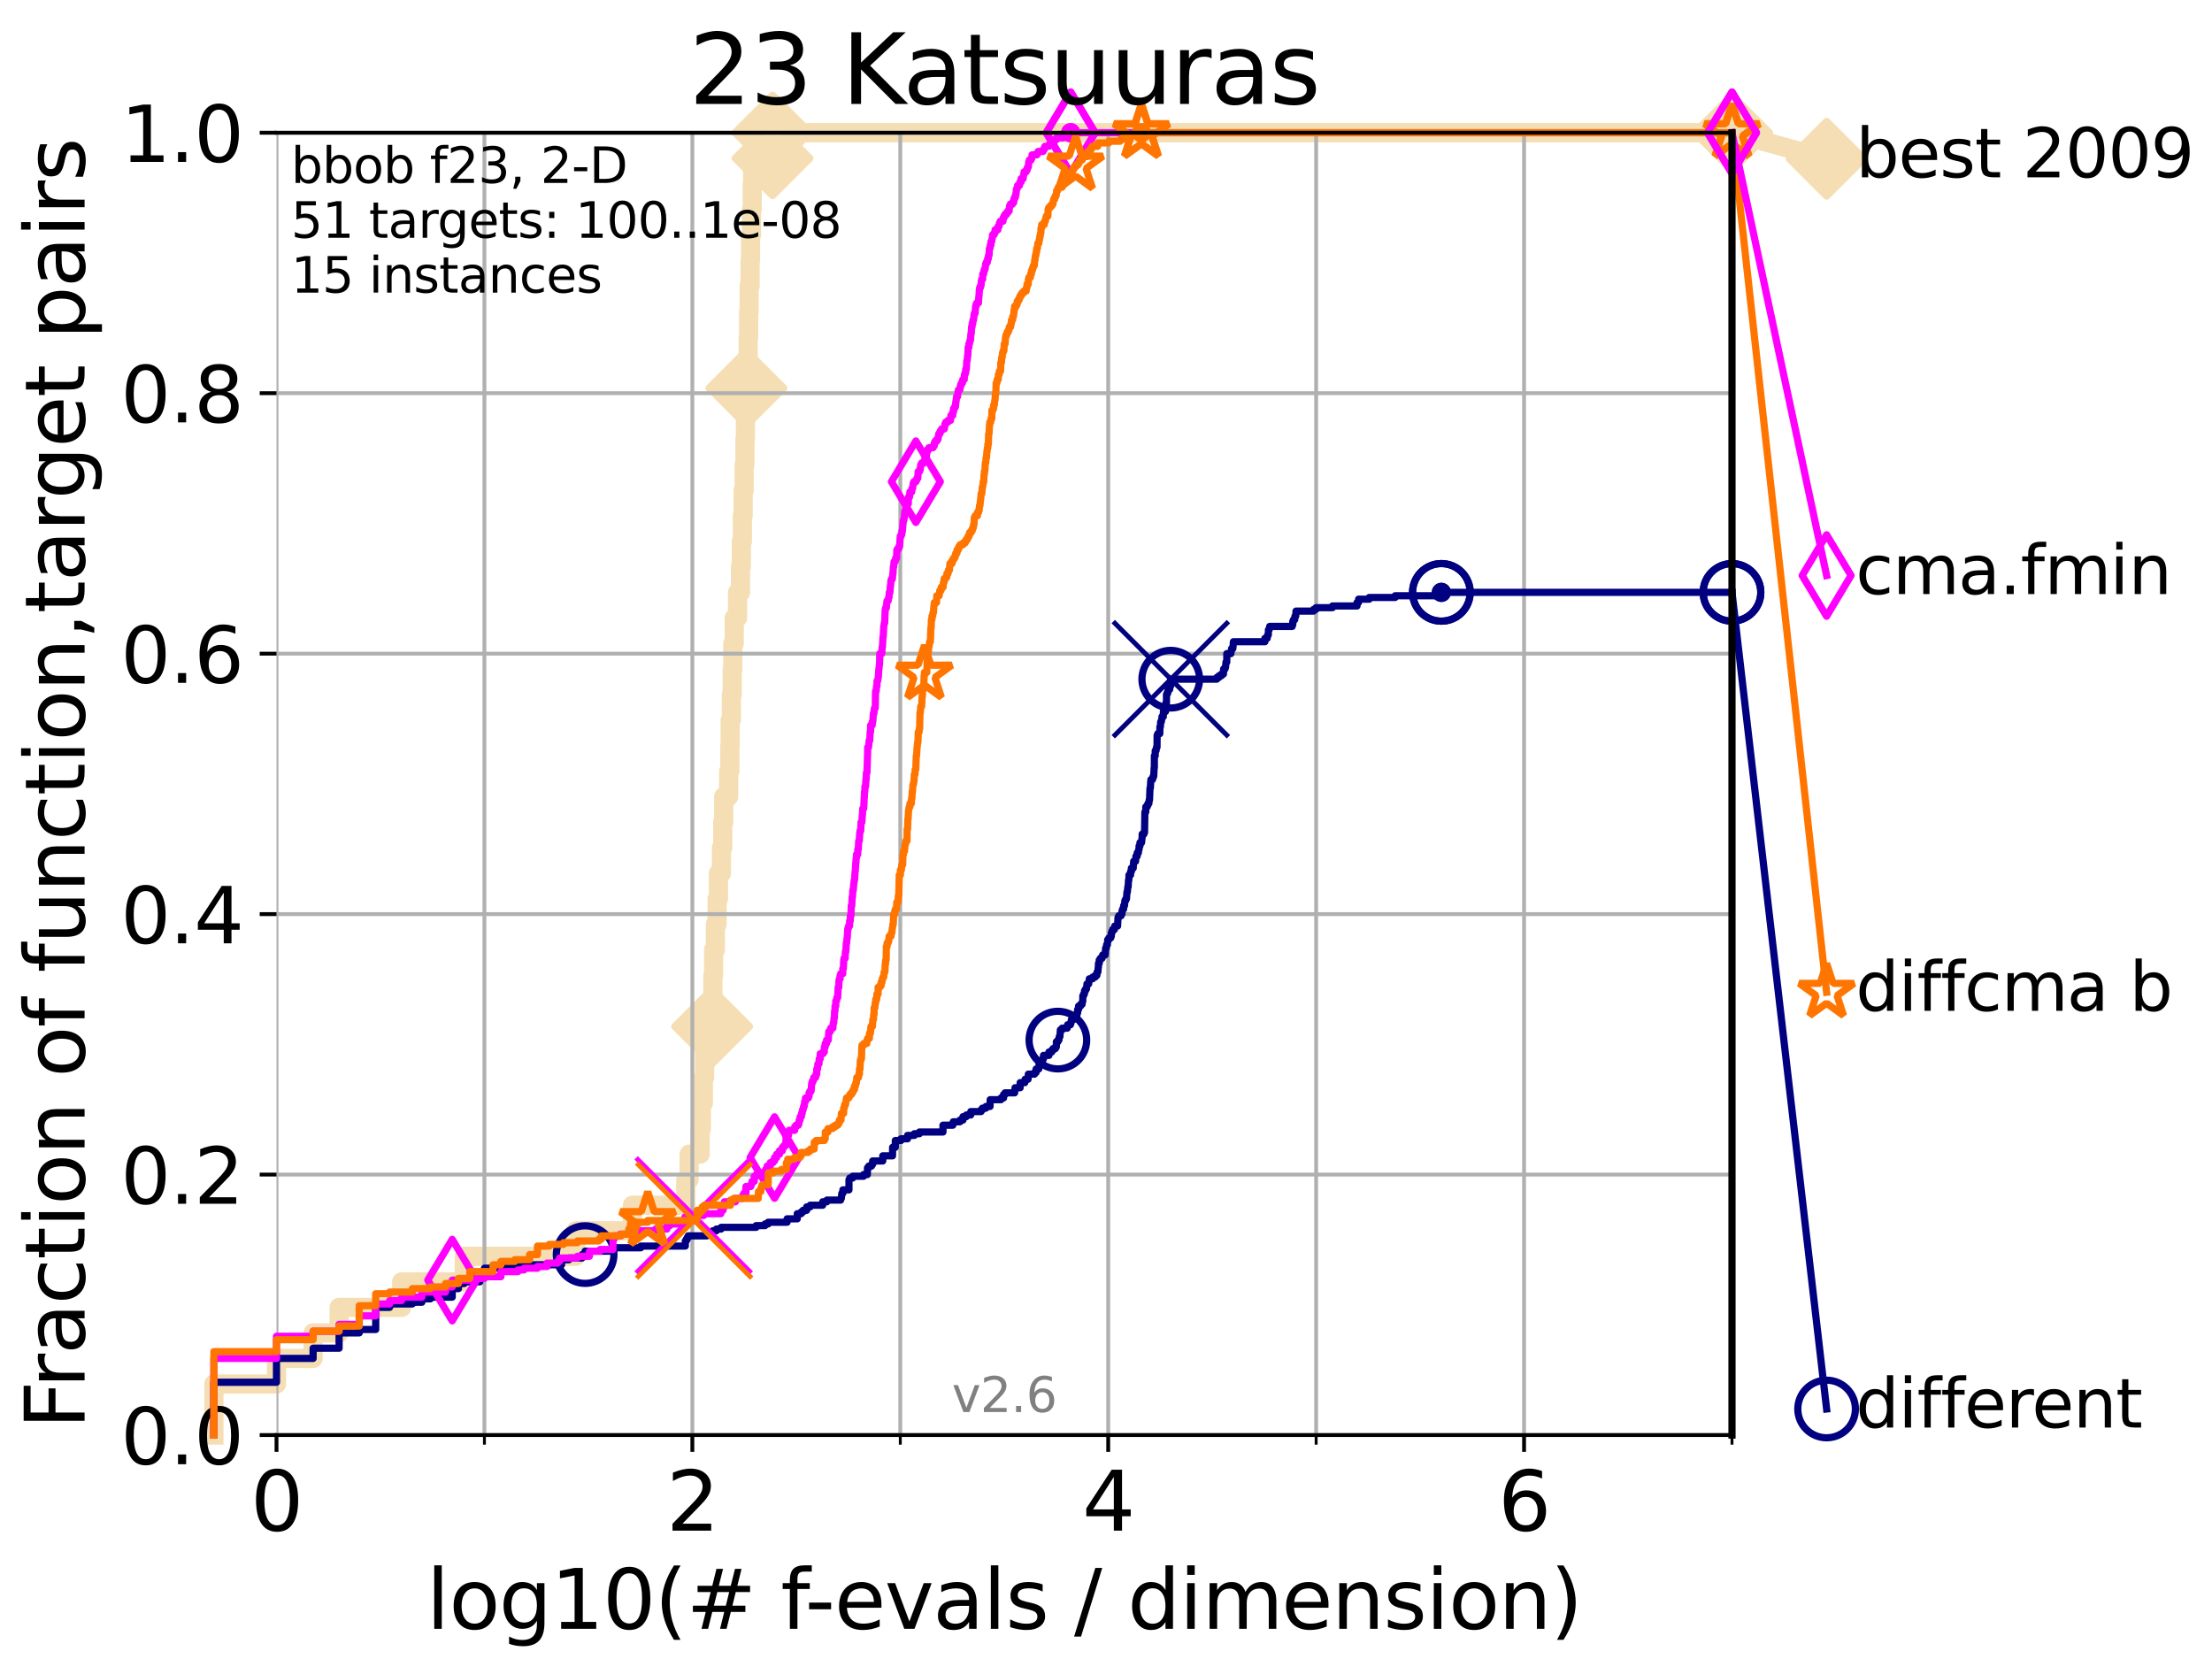 <?xml version="1.0" encoding="utf-8" standalone="no"?>
<!DOCTYPE svg PUBLIC "-//W3C//DTD SVG 1.1//EN"
  "http://www.w3.org/Graphics/SVG/1.1/DTD/svg11.dtd">
<svg height="345.6pt" version="1.1" viewBox="0 0 460.8 345.6" width="460.8pt" xmlns="http://www.w3.org/2000/svg" xmlns:xlink="http://www.w3.org/1999/xlink">
 <defs>
  <style type="text/css">*{stroke-linecap:butt;stroke-linejoin:round;}</style>
 </defs>
 <g id="figure_1">
  <g id="patch_1">
   <path d="M 0 345.6 
L 460.8 345.6 
L 460.8 0 
L 0 0 
z
" style="fill:#ffffff;"/>
  </g>
  <g id="axes_1">
   <g id="patch_2">
    <path d="M 57.6 298.944 
L 360.806 298.944 
L 360.806 27.648 
L 57.6 27.648 
z
" style="fill:#ffffff;"/>
   </g>
   <g id="line2d_1">
    <path d="M 44.561 298.944 
L 44.561 288.305 
L 57.6 288.305 
L 57.6 282.985 
L 65.227 282.985 
L 65.227 277.666 
L 70.639 277.666 
L 70.639 272.346 
L 83.678 272.346 
L 83.678 267.027 
L 96.718 267.027 
L 96.718 261.707 
L 119.945 261.707 
L 119.945 256.388 
L 131.747 256.388 
L 131.747 251.068 
L 142.865 251.068 
L 142.865 245.749 
L 143.56 245.749 
L 143.56 240.429 
L 145.852 240.429 
L 145.852 235.11 
L 146.109 235.11 
L 146.109 229.79 
L 146.53 229.79 
L 146.53 224.471 
L 146.778 224.471 
L 146.778 219.151 
L 147.184 219.151 
L 147.184 213.832 
L 148.353 213.832 
L 148.353 208.512 
L 148.503 208.512 
L 148.503 203.192 
L 148.652 203.192 
L 148.652 197.873 
L 149.021 197.873 
L 149.021 192.553 
L 149.382 192.553 
L 149.382 187.234 
L 149.666 187.234 
L 149.666 181.914 
L 150.289 181.914 
L 150.289 176.595 
L 150.56 176.595 
L 150.56 171.275 
L 150.76 171.275 
L 150.76 165.956 
L 151.795 165.956 
L 151.795 160.636 
L 152.045 160.636 
L 152.045 155.317 
L 152.107 155.317 
L 152.107 149.997 
L 152.353 149.997 
L 152.353 144.678 
L 152.535 144.678 
L 152.535 139.358 
L 152.656 139.358 
L 152.656 134.039 
L 152.954 134.039 
L 152.954 128.719 
L 153.651 128.719 
L 153.651 123.4 
L 154.268 123.4 
L 154.268 118.08 
L 154.432 118.08 
L 154.432 112.76 
L 154.65 112.76 
L 154.65 107.441 
L 154.811 107.441 
L 154.811 102.121 
L 155.024 102.121 
L 155.024 96.802 
L 155.183 96.802 
L 155.183 91.482 
L 155.288 91.482 
L 155.288 86.163 
L 155.495 86.163 
L 155.495 80.843 
L 155.599 80.843 
L 155.599 75.524 
L 155.854 75.524 
L 155.854 70.204 
L 155.955 70.204 
L 155.955 64.885 
L 156.056 64.885 
L 156.056 59.565 
L 156.255 59.565 
L 156.255 54.246 
L 156.354 54.246 
L 156.354 48.926 
L 156.551 48.926 
L 156.551 43.607 
L 156.697 43.607 
L 156.697 38.287 
L 156.793 38.287 
L 156.793 32.968 
L 160.933 32.968 
L 160.933 27.648 
L 360.806 27.648 
" style="fill:none;stroke:#f5deb3;stroke-linecap:square;stroke-width:4;"/>
   </g>
   <g id="line2d_2">
    <defs>
     <path d="M -0 7.778 
L 7.778 0 
L 0 -7.778 
L -7.778 -0 
z
" id="m283106f43e" style="stroke:#f5deb3;stroke-linejoin:miter;stroke-width:1.5;"/>
    </defs>
    <g>
     <use style="fill:#f5deb3;stroke:#f5deb3;stroke-linejoin:miter;stroke-width:1.5;" x="148.353" xlink:href="#m283106f43e" y="213.832"/>
     <use style="fill:#f5deb3;stroke:#f5deb3;stroke-linejoin:miter;stroke-width:1.5;" x="155.495" xlink:href="#m283106f43e" y="80.843"/>
     <use style="fill:#f5deb3;stroke:#f5deb3;stroke-linejoin:miter;stroke-width:1.5;" x="160.933" xlink:href="#m283106f43e" y="32.968"/>
     <use style="fill:#f5deb3;stroke:#f5deb3;stroke-linejoin:miter;stroke-width:1.5;" x="160.933" xlink:href="#m283106f43e" y="27.648"/>
     <use style="fill:#f5deb3;stroke:#f5deb3;stroke-linejoin:miter;stroke-width:1.5;" x="160.933" xlink:href="#m283106f43e" y="27.648"/>
     <use style="fill:#f5deb3;stroke:#f5deb3;stroke-linejoin:miter;stroke-width:1.5;" x="360.806" xlink:href="#m283106f43e" y="27.648"/>
    </g>
   </g>
   <g id="line2d_3">
    <path style="fill:none;stroke:#f5deb3;stroke-linecap:square;stroke-width:4;"/>
    <g/>
   </g>
   <g id="line2d_4">
    <path d="M 360.806 27.648 
L 380.515 33.074 
" style="fill:none;stroke:#f5deb3;stroke-linecap:square;stroke-width:4;"/>
    <g>
     <use style="fill:#f5deb3;stroke:#f5deb3;stroke-linejoin:miter;stroke-width:1.5;" x="360.806" xlink:href="#m283106f43e" y="27.648"/>
     <use style="fill:#f5deb3;stroke:#f5deb3;stroke-linejoin:miter;stroke-width:1.5;" x="380.515" xlink:href="#m283106f43e" y="33.074"/>
    </g>
   </g>
   <g id="matplotlib.axis_1">
    <g id="xtick_1">
     <g id="line2d_5">
      <path clip-path="url(#p5a27e7608b)" d="M 57.6 298.944 
L 57.6 27.648 
" style="fill:none;stroke:#b0b0b0;stroke-linecap:square;stroke-width:0.8;"/>
     </g>
     <g id="line2d_6">
      <defs>
       <path d="M 0 0 
L 0 3.5 
" id="mcd465751cc" style="stroke:#000000;stroke-width:0.8;"/>
      </defs>
      <g>
       <use style="stroke:#000000;stroke-width:0.8;" x="57.6" xlink:href="#mcd465751cc" y="298.944"/>
      </g>
     </g>
     <g id="text_1">
      <!-- 0 -->
      <g transform="translate(52.192 318.861)scale(0.17 -0.17)">
       <defs>
        <path d="M 2034 4250 
Q 1547 4250 1301 3770 
Q 1056 3291 1056 2328 
Q 1056 1369 1301 889 
Q 1547 409 2034 409 
Q 2525 409 2770 889 
Q 3016 1369 3016 2328 
Q 3016 3291 2770 3770 
Q 2525 4250 2034 4250 
z
M 2034 4750 
Q 2819 4750 3233 4129 
Q 3647 3509 3647 2328 
Q 3647 1150 3233 529 
Q 2819 -91 2034 -91 
Q 1250 -91 836 529 
Q 422 1150 422 2328 
Q 422 3509 836 4129 
Q 1250 4750 2034 4750 
z
" id="DejaVuSans-30" transform="scale(0.016)"/>
       </defs>
       <use xlink:href="#DejaVuSans-30"/>
      </g>
     </g>
    </g>
    <g id="xtick_2">
     <g id="line2d_7">
      <path clip-path="url(#p5a27e7608b)" d="M 144.23 298.944 
L 144.23 27.648 
" style="fill:none;stroke:#b0b0b0;stroke-linecap:square;stroke-width:0.8;"/>
     </g>
     <g id="line2d_8">
      <g>
       <use style="stroke:#000000;stroke-width:0.8;" x="144.23" xlink:href="#mcd465751cc" y="298.944"/>
      </g>
     </g>
     <g id="text_2">
      <!-- 2 -->
      <g transform="translate(138.822 318.861)scale(0.17 -0.17)">
       <defs>
        <path d="M 1228 531 
L 3431 531 
L 3431 0 
L 469 0 
L 469 531 
Q 828 903 1448 1529 
Q 2069 2156 2228 2338 
Q 2531 2678 2651 2914 
Q 2772 3150 2772 3378 
Q 2772 3750 2511 3984 
Q 2250 4219 1831 4219 
Q 1534 4219 1204 4116 
Q 875 4013 500 3803 
L 500 4441 
Q 881 4594 1212 4672 
Q 1544 4750 1819 4750 
Q 2544 4750 2975 4387 
Q 3406 4025 3406 3419 
Q 3406 3131 3298 2873 
Q 3191 2616 2906 2266 
Q 2828 2175 2409 1742 
Q 1991 1309 1228 531 
z
" id="DejaVuSans-32" transform="scale(0.016)"/>
       </defs>
       <use xlink:href="#DejaVuSans-32"/>
      </g>
     </g>
    </g>
    <g id="xtick_3">
     <g id="line2d_9">
      <path clip-path="url(#p5a27e7608b)" d="M 230.861 298.944 
L 230.861 27.648 
" style="fill:none;stroke:#b0b0b0;stroke-linecap:square;stroke-width:0.8;"/>
     </g>
     <g id="line2d_10">
      <g>
       <use style="stroke:#000000;stroke-width:0.8;" x="230.861" xlink:href="#mcd465751cc" y="298.944"/>
      </g>
     </g>
     <g id="text_3">
      <!-- 4 -->
      <g transform="translate(225.453 318.861)scale(0.17 -0.17)">
       <defs>
        <path d="M 2419 4116 
L 825 1625 
L 2419 1625 
L 2419 4116 
z
M 2253 4666 
L 3047 4666 
L 3047 1625 
L 3713 1625 
L 3713 1100 
L 3047 1100 
L 3047 0 
L 2419 0 
L 2419 1100 
L 313 1100 
L 313 1709 
L 2253 4666 
z
" id="DejaVuSans-34" transform="scale(0.016)"/>
       </defs>
       <use xlink:href="#DejaVuSans-34"/>
      </g>
     </g>
    </g>
    <g id="xtick_4">
     <g id="line2d_11">
      <path clip-path="url(#p5a27e7608b)" d="M 317.491 298.944 
L 317.491 27.648 
" style="fill:none;stroke:#b0b0b0;stroke-linecap:square;stroke-width:0.8;"/>
     </g>
     <g id="line2d_12">
      <g>
       <use style="stroke:#000000;stroke-width:0.8;" x="317.491" xlink:href="#mcd465751cc" y="298.944"/>
      </g>
     </g>
     <g id="text_4">
      <!-- 6 -->
      <g transform="translate(312.083 318.861)scale(0.17 -0.17)">
       <defs>
        <path d="M 2113 2584 
Q 1688 2584 1439 2293 
Q 1191 2003 1191 1497 
Q 1191 994 1439 701 
Q 1688 409 2113 409 
Q 2538 409 2786 701 
Q 3034 994 3034 1497 
Q 3034 2003 2786 2293 
Q 2538 2584 2113 2584 
z
M 3366 4563 
L 3366 3988 
Q 3128 4100 2886 4159 
Q 2644 4219 2406 4219 
Q 1781 4219 1451 3797 
Q 1122 3375 1075 2522 
Q 1259 2794 1537 2939 
Q 1816 3084 2150 3084 
Q 2853 3084 3261 2657 
Q 3669 2231 3669 1497 
Q 3669 778 3244 343 
Q 2819 -91 2113 -91 
Q 1303 -91 875 529 
Q 447 1150 447 2328 
Q 447 3434 972 4092 
Q 1497 4750 2381 4750 
Q 2619 4750 2861 4703 
Q 3103 4656 3366 4563 
z
" id="DejaVuSans-36" transform="scale(0.016)"/>
       </defs>
       <use xlink:href="#DejaVuSans-36"/>
      </g>
     </g>
    </g>
    <g id="xtick_5">
     <g id="line2d_13">
      <path clip-path="url(#p5a27e7608b)" d="M 100.915 298.944 
L 100.915 27.648 
" style="fill:none;stroke:#b0b0b0;stroke-linecap:square;stroke-width:0.8;"/>
     </g>
     <g id="line2d_14">
      <defs>
       <path d="M 0 0 
L 0 2 
" id="mdd6c57550a" style="stroke:#000000;stroke-width:0.6;"/>
      </defs>
      <g>
       <use style="stroke:#000000;stroke-width:0.6;" x="100.915" xlink:href="#mdd6c57550a" y="298.944"/>
      </g>
     </g>
    </g>
    <g id="xtick_6">
     <g id="line2d_15">
      <path clip-path="url(#p5a27e7608b)" d="M 187.546 298.944 
L 187.546 27.648 
" style="fill:none;stroke:#b0b0b0;stroke-linecap:square;stroke-width:0.8;"/>
     </g>
     <g id="line2d_16">
      <g>
       <use style="stroke:#000000;stroke-width:0.6;" x="187.546" xlink:href="#mdd6c57550a" y="298.944"/>
      </g>
     </g>
    </g>
    <g id="xtick_7">
     <g id="line2d_17">
      <path clip-path="url(#p5a27e7608b)" d="M 274.176 298.944 
L 274.176 27.648 
" style="fill:none;stroke:#b0b0b0;stroke-linecap:square;stroke-width:0.8;"/>
     </g>
     <g id="line2d_18">
      <g>
       <use style="stroke:#000000;stroke-width:0.6;" x="274.176" xlink:href="#mdd6c57550a" y="298.944"/>
      </g>
     </g>
    </g>
    <g id="xtick_8">
     <g id="line2d_19">
      <path clip-path="url(#p5a27e7608b)" d="M 360.806 298.944 
L 360.806 27.648 
" style="fill:none;stroke:#b0b0b0;stroke-linecap:square;stroke-width:0.8;"/>
     </g>
     <g id="line2d_20">
      <g>
       <use style="stroke:#000000;stroke-width:0.6;" x="360.806" xlink:href="#mdd6c57550a" y="298.944"/>
      </g>
     </g>
    </g>
    <g id="text_5">
     <!-- log10(# f-evals / dimension) -->
     <g transform="translate(88.823 339.314)scale(0.17 -0.17)">
      <defs>
       <path d="M 603 4863 
L 1178 4863 
L 1178 0 
L 603 0 
L 603 4863 
z
" id="DejaVuSans-6c" transform="scale(0.016)"/>
       <path d="M 1959 3097 
Q 1497 3097 1228 2736 
Q 959 2375 959 1747 
Q 959 1119 1226 758 
Q 1494 397 1959 397 
Q 2419 397 2687 759 
Q 2956 1122 2956 1747 
Q 2956 2369 2687 2733 
Q 2419 3097 1959 3097 
z
M 1959 3584 
Q 2709 3584 3137 3096 
Q 3566 2609 3566 1747 
Q 3566 888 3137 398 
Q 2709 -91 1959 -91 
Q 1206 -91 779 398 
Q 353 888 353 1747 
Q 353 2609 779 3096 
Q 1206 3584 1959 3584 
z
" id="DejaVuSans-6f" transform="scale(0.016)"/>
       <path d="M 2906 1791 
Q 2906 2416 2648 2759 
Q 2391 3103 1925 3103 
Q 1463 3103 1205 2759 
Q 947 2416 947 1791 
Q 947 1169 1205 825 
Q 1463 481 1925 481 
Q 2391 481 2648 825 
Q 2906 1169 2906 1791 
z
M 3481 434 
Q 3481 -459 3084 -895 
Q 2688 -1331 1869 -1331 
Q 1566 -1331 1297 -1286 
Q 1028 -1241 775 -1147 
L 775 -588 
Q 1028 -725 1275 -790 
Q 1522 -856 1778 -856 
Q 2344 -856 2625 -561 
Q 2906 -266 2906 331 
L 2906 616 
Q 2728 306 2450 153 
Q 2172 0 1784 0 
Q 1141 0 747 490 
Q 353 981 353 1791 
Q 353 2603 747 3093 
Q 1141 3584 1784 3584 
Q 2172 3584 2450 3431 
Q 2728 3278 2906 2969 
L 2906 3500 
L 3481 3500 
L 3481 434 
z
" id="DejaVuSans-67" transform="scale(0.016)"/>
       <path d="M 794 531 
L 1825 531 
L 1825 4091 
L 703 3866 
L 703 4441 
L 1819 4666 
L 2450 4666 
L 2450 531 
L 3481 531 
L 3481 0 
L 794 0 
L 794 531 
z
" id="DejaVuSans-31" transform="scale(0.016)"/>
       <path d="M 1984 4856 
Q 1566 4138 1362 3434 
Q 1159 2731 1159 2009 
Q 1159 1288 1364 580 
Q 1569 -128 1984 -844 
L 1484 -844 
Q 1016 -109 783 600 
Q 550 1309 550 2009 
Q 550 2706 781 3412 
Q 1013 4119 1484 4856 
L 1984 4856 
z
" id="DejaVuSans-28" transform="scale(0.016)"/>
       <path d="M 3272 2816 
L 2363 2816 
L 2100 1772 
L 3016 1772 
L 3272 2816 
z
M 2803 4594 
L 2478 3297 
L 3391 3297 
L 3719 4594 
L 4219 4594 
L 3897 3297 
L 4872 3297 
L 4872 2816 
L 3775 2816 
L 3519 1772 
L 4513 1772 
L 4513 1294 
L 3397 1294 
L 3072 0 
L 2572 0 
L 2894 1294 
L 1978 1294 
L 1656 0 
L 1153 0 
L 1478 1294 
L 494 1294 
L 494 1772 
L 1594 1772 
L 1856 2816 
L 850 2816 
L 850 3297 
L 1978 3297 
L 2297 4594 
L 2803 4594 
z
" id="DejaVuSans-23" transform="scale(0.016)"/>
       <path id="DejaVuSans-20" transform="scale(0.016)"/>
       <path d="M 2375 4863 
L 2375 4384 
L 1825 4384 
Q 1516 4384 1395 4259 
Q 1275 4134 1275 3809 
L 1275 3500 
L 2222 3500 
L 2222 3053 
L 1275 3053 
L 1275 0 
L 697 0 
L 697 3053 
L 147 3053 
L 147 3500 
L 697 3500 
L 697 3744 
Q 697 4328 969 4595 
Q 1241 4863 1831 4863 
L 2375 4863 
z
" id="DejaVuSans-66" transform="scale(0.016)"/>
       <path d="M 313 2009 
L 1997 2009 
L 1997 1497 
L 313 1497 
L 313 2009 
z
" id="DejaVuSans-2d" transform="scale(0.016)"/>
       <path d="M 3597 1894 
L 3597 1613 
L 953 1613 
Q 991 1019 1311 708 
Q 1631 397 2203 397 
Q 2534 397 2845 478 
Q 3156 559 3463 722 
L 3463 178 
Q 3153 47 2828 -22 
Q 2503 -91 2169 -91 
Q 1331 -91 842 396 
Q 353 884 353 1716 
Q 353 2575 817 3079 
Q 1281 3584 2069 3584 
Q 2775 3584 3186 3129 
Q 3597 2675 3597 1894 
z
M 3022 2063 
Q 3016 2534 2758 2815 
Q 2500 3097 2075 3097 
Q 1594 3097 1305 2825 
Q 1016 2553 972 2059 
L 3022 2063 
z
" id="DejaVuSans-65" transform="scale(0.016)"/>
       <path d="M 191 3500 
L 800 3500 
L 1894 563 
L 2988 3500 
L 3597 3500 
L 2284 0 
L 1503 0 
L 191 3500 
z
" id="DejaVuSans-76" transform="scale(0.016)"/>
       <path d="M 2194 1759 
Q 1497 1759 1228 1600 
Q 959 1441 959 1056 
Q 959 750 1161 570 
Q 1363 391 1709 391 
Q 2188 391 2477 730 
Q 2766 1069 2766 1631 
L 2766 1759 
L 2194 1759 
z
M 3341 1997 
L 3341 0 
L 2766 0 
L 2766 531 
Q 2569 213 2275 61 
Q 1981 -91 1556 -91 
Q 1019 -91 701 211 
Q 384 513 384 1019 
Q 384 1609 779 1909 
Q 1175 2209 1959 2209 
L 2766 2209 
L 2766 2266 
Q 2766 2663 2505 2880 
Q 2244 3097 1772 3097 
Q 1472 3097 1187 3025 
Q 903 2953 641 2809 
L 641 3341 
Q 956 3463 1253 3523 
Q 1550 3584 1831 3584 
Q 2591 3584 2966 3190 
Q 3341 2797 3341 1997 
z
" id="DejaVuSans-61" transform="scale(0.016)"/>
       <path d="M 2834 3397 
L 2834 2853 
Q 2591 2978 2328 3040 
Q 2066 3103 1784 3103 
Q 1356 3103 1142 2972 
Q 928 2841 928 2578 
Q 928 2378 1081 2264 
Q 1234 2150 1697 2047 
L 1894 2003 
Q 2506 1872 2764 1633 
Q 3022 1394 3022 966 
Q 3022 478 2636 193 
Q 2250 -91 1575 -91 
Q 1294 -91 989 -36 
Q 684 19 347 128 
L 347 722 
Q 666 556 975 473 
Q 1284 391 1588 391 
Q 1994 391 2212 530 
Q 2431 669 2431 922 
Q 2431 1156 2273 1281 
Q 2116 1406 1581 1522 
L 1381 1569 
Q 847 1681 609 1914 
Q 372 2147 372 2553 
Q 372 3047 722 3315 
Q 1072 3584 1716 3584 
Q 2034 3584 2315 3537 
Q 2597 3491 2834 3397 
z
" id="DejaVuSans-73" transform="scale(0.016)"/>
       <path d="M 1625 4666 
L 2156 4666 
L 531 -594 
L 0 -594 
L 1625 4666 
z
" id="DejaVuSans-2f" transform="scale(0.016)"/>
       <path d="M 2906 2969 
L 2906 4863 
L 3481 4863 
L 3481 0 
L 2906 0 
L 2906 525 
Q 2725 213 2448 61 
Q 2172 -91 1784 -91 
Q 1150 -91 751 415 
Q 353 922 353 1747 
Q 353 2572 751 3078 
Q 1150 3584 1784 3584 
Q 2172 3584 2448 3432 
Q 2725 3281 2906 2969 
z
M 947 1747 
Q 947 1113 1208 752 
Q 1469 391 1925 391 
Q 2381 391 2643 752 
Q 2906 1113 2906 1747 
Q 2906 2381 2643 2742 
Q 2381 3103 1925 3103 
Q 1469 3103 1208 2742 
Q 947 2381 947 1747 
z
" id="DejaVuSans-64" transform="scale(0.016)"/>
       <path d="M 603 3500 
L 1178 3500 
L 1178 0 
L 603 0 
L 603 3500 
z
M 603 4863 
L 1178 4863 
L 1178 4134 
L 603 4134 
L 603 4863 
z
" id="DejaVuSans-69" transform="scale(0.016)"/>
       <path d="M 3328 2828 
Q 3544 3216 3844 3400 
Q 4144 3584 4550 3584 
Q 5097 3584 5394 3201 
Q 5691 2819 5691 2113 
L 5691 0 
L 5113 0 
L 5113 2094 
Q 5113 2597 4934 2840 
Q 4756 3084 4391 3084 
Q 3944 3084 3684 2787 
Q 3425 2491 3425 1978 
L 3425 0 
L 2847 0 
L 2847 2094 
Q 2847 2600 2669 2842 
Q 2491 3084 2119 3084 
Q 1678 3084 1418 2786 
Q 1159 2488 1159 1978 
L 1159 0 
L 581 0 
L 581 3500 
L 1159 3500 
L 1159 2956 
Q 1356 3278 1631 3431 
Q 1906 3584 2284 3584 
Q 2666 3584 2933 3390 
Q 3200 3197 3328 2828 
z
" id="DejaVuSans-6d" transform="scale(0.016)"/>
       <path d="M 3513 2113 
L 3513 0 
L 2938 0 
L 2938 2094 
Q 2938 2591 2744 2837 
Q 2550 3084 2163 3084 
Q 1697 3084 1428 2787 
Q 1159 2491 1159 1978 
L 1159 0 
L 581 0 
L 581 3500 
L 1159 3500 
L 1159 2956 
Q 1366 3272 1645 3428 
Q 1925 3584 2291 3584 
Q 2894 3584 3203 3211 
Q 3513 2838 3513 2113 
z
" id="DejaVuSans-6e" transform="scale(0.016)"/>
       <path d="M 513 4856 
L 1013 4856 
Q 1481 4119 1714 3412 
Q 1947 2706 1947 2009 
Q 1947 1309 1714 600 
Q 1481 -109 1013 -844 
L 513 -844 
Q 928 -128 1133 580 
Q 1338 1288 1338 2009 
Q 1338 2731 1133 3434 
Q 928 4138 513 4856 
z
" id="DejaVuSans-29" transform="scale(0.016)"/>
      </defs>
      <use xlink:href="#DejaVuSans-6c"/>
      <use x="27.783" xlink:href="#DejaVuSans-6f"/>
      <use x="88.965" xlink:href="#DejaVuSans-67"/>
      <use x="152.441" xlink:href="#DejaVuSans-31"/>
      <use x="216.064" xlink:href="#DejaVuSans-30"/>
      <use x="279.688" xlink:href="#DejaVuSans-28"/>
      <use x="318.701" xlink:href="#DejaVuSans-23"/>
      <use x="402.49" xlink:href="#DejaVuSans-20"/>
      <use x="434.277" xlink:href="#DejaVuSans-66"/>
      <use x="463.982" xlink:href="#DejaVuSans-2d"/>
      <use x="500.066" xlink:href="#DejaVuSans-65"/>
      <use x="561.59" xlink:href="#DejaVuSans-76"/>
      <use x="620.77" xlink:href="#DejaVuSans-61"/>
      <use x="682.049" xlink:href="#DejaVuSans-6c"/>
      <use x="709.832" xlink:href="#DejaVuSans-73"/>
      <use x="761.932" xlink:href="#DejaVuSans-20"/>
      <use x="793.719" xlink:href="#DejaVuSans-2f"/>
      <use x="827.41" xlink:href="#DejaVuSans-20"/>
      <use x="859.197" xlink:href="#DejaVuSans-64"/>
      <use x="922.674" xlink:href="#DejaVuSans-69"/>
      <use x="950.457" xlink:href="#DejaVuSans-6d"/>
      <use x="1047.869" xlink:href="#DejaVuSans-65"/>
      <use x="1109.393" xlink:href="#DejaVuSans-6e"/>
      <use x="1172.771" xlink:href="#DejaVuSans-73"/>
      <use x="1224.871" xlink:href="#DejaVuSans-69"/>
      <use x="1252.654" xlink:href="#DejaVuSans-6f"/>
      <use x="1313.836" xlink:href="#DejaVuSans-6e"/>
      <use x="1377.215" xlink:href="#DejaVuSans-29"/>
     </g>
    </g>
   </g>
   <g id="matplotlib.axis_2">
    <g id="ytick_1">
     <g id="line2d_21">
      <path clip-path="url(#p5a27e7608b)" d="M 57.6 298.944 
L 360.806 298.944 
" style="fill:none;stroke:#b0b0b0;stroke-linecap:square;stroke-width:0.8;"/>
     </g>
     <g id="line2d_22">
      <defs>
       <path d="M 0 0 
L -3.5 0 
" id="mf7355f8eb9" style="stroke:#000000;stroke-width:0.8;"/>
      </defs>
      <g>
       <use style="stroke:#000000;stroke-width:0.8;" x="57.6" xlink:href="#mf7355f8eb9" y="298.944"/>
      </g>
     </g>
     <g id="text_6">
      <!-- 0.0 -->
      <g transform="translate(25.155 305.023)scale(0.16 -0.16)">
       <defs>
        <path d="M 684 794 
L 1344 794 
L 1344 0 
L 684 0 
L 684 794 
z
" id="DejaVuSans-2e" transform="scale(0.016)"/>
       </defs>
       <use xlink:href="#DejaVuSans-30"/>
       <use x="63.623" xlink:href="#DejaVuSans-2e"/>
       <use x="95.41" xlink:href="#DejaVuSans-30"/>
      </g>
     </g>
    </g>
    <g id="ytick_2">
     <g id="line2d_23">
      <path clip-path="url(#p5a27e7608b)" d="M 57.6 244.685 
L 360.806 244.685 
" style="fill:none;stroke:#b0b0b0;stroke-linecap:square;stroke-width:0.8;"/>
     </g>
     <g id="line2d_24">
      <g>
       <use style="stroke:#000000;stroke-width:0.8;" x="57.6" xlink:href="#mf7355f8eb9" y="244.685"/>
      </g>
     </g>
     <g id="text_7">
      <!-- 0.2 -->
      <g transform="translate(25.155 250.764)scale(0.16 -0.16)">
       <use xlink:href="#DejaVuSans-30"/>
       <use x="63.623" xlink:href="#DejaVuSans-2e"/>
       <use x="95.41" xlink:href="#DejaVuSans-32"/>
      </g>
     </g>
    </g>
    <g id="ytick_3">
     <g id="line2d_25">
      <path clip-path="url(#p5a27e7608b)" d="M 57.6 190.426 
L 360.806 190.426 
" style="fill:none;stroke:#b0b0b0;stroke-linecap:square;stroke-width:0.8;"/>
     </g>
     <g id="line2d_26">
      <g>
       <use style="stroke:#000000;stroke-width:0.8;" x="57.6" xlink:href="#mf7355f8eb9" y="190.426"/>
      </g>
     </g>
     <g id="text_8">
      <!-- 0.4 -->
      <g transform="translate(25.155 196.504)scale(0.16 -0.16)">
       <use xlink:href="#DejaVuSans-30"/>
       <use x="63.623" xlink:href="#DejaVuSans-2e"/>
       <use x="95.41" xlink:href="#DejaVuSans-34"/>
      </g>
     </g>
    </g>
    <g id="ytick_4">
     <g id="line2d_27">
      <path clip-path="url(#p5a27e7608b)" d="M 57.6 136.166 
L 360.806 136.166 
" style="fill:none;stroke:#b0b0b0;stroke-linecap:square;stroke-width:0.8;"/>
     </g>
     <g id="line2d_28">
      <g>
       <use style="stroke:#000000;stroke-width:0.8;" x="57.6" xlink:href="#mf7355f8eb9" y="136.166"/>
      </g>
     </g>
     <g id="text_9">
      <!-- 0.6 -->
      <g transform="translate(25.155 142.245)scale(0.16 -0.16)">
       <use xlink:href="#DejaVuSans-30"/>
       <use x="63.623" xlink:href="#DejaVuSans-2e"/>
       <use x="95.41" xlink:href="#DejaVuSans-36"/>
      </g>
     </g>
    </g>
    <g id="ytick_5">
     <g id="line2d_29">
      <path clip-path="url(#p5a27e7608b)" d="M 57.6 81.907 
L 360.806 81.907 
" style="fill:none;stroke:#b0b0b0;stroke-linecap:square;stroke-width:0.8;"/>
     </g>
     <g id="line2d_30">
      <g>
       <use style="stroke:#000000;stroke-width:0.8;" x="57.6" xlink:href="#mf7355f8eb9" y="81.907"/>
      </g>
     </g>
     <g id="text_10">
      <!-- 0.8 -->
      <g transform="translate(25.155 87.986)scale(0.16 -0.16)">
       <defs>
        <path d="M 2034 2216 
Q 1584 2216 1326 1975 
Q 1069 1734 1069 1313 
Q 1069 891 1326 650 
Q 1584 409 2034 409 
Q 2484 409 2743 651 
Q 3003 894 3003 1313 
Q 3003 1734 2745 1975 
Q 2488 2216 2034 2216 
z
M 1403 2484 
Q 997 2584 770 2862 
Q 544 3141 544 3541 
Q 544 4100 942 4425 
Q 1341 4750 2034 4750 
Q 2731 4750 3128 4425 
Q 3525 4100 3525 3541 
Q 3525 3141 3298 2862 
Q 3072 2584 2669 2484 
Q 3125 2378 3379 2068 
Q 3634 1759 3634 1313 
Q 3634 634 3220 271 
Q 2806 -91 2034 -91 
Q 1263 -91 848 271 
Q 434 634 434 1313 
Q 434 1759 690 2068 
Q 947 2378 1403 2484 
z
M 1172 3481 
Q 1172 3119 1398 2916 
Q 1625 2713 2034 2713 
Q 2441 2713 2670 2916 
Q 2900 3119 2900 3481 
Q 2900 3844 2670 4047 
Q 2441 4250 2034 4250 
Q 1625 4250 1398 4047 
Q 1172 3844 1172 3481 
z
" id="DejaVuSans-38" transform="scale(0.016)"/>
       </defs>
       <use xlink:href="#DejaVuSans-30"/>
       <use x="63.623" xlink:href="#DejaVuSans-2e"/>
       <use x="95.41" xlink:href="#DejaVuSans-38"/>
      </g>
     </g>
    </g>
    <g id="ytick_6">
     <g id="line2d_31">
      <path clip-path="url(#p5a27e7608b)" d="M 57.6 27.648 
L 360.806 27.648 
" style="fill:none;stroke:#b0b0b0;stroke-linecap:square;stroke-width:0.8;"/>
     </g>
     <g id="line2d_32">
      <g>
       <use style="stroke:#000000;stroke-width:0.8;" x="57.6" xlink:href="#mf7355f8eb9" y="27.648"/>
      </g>
     </g>
     <g id="text_11">
      <!-- 1.0 -->
      <g transform="translate(25.155 33.727)scale(0.16 -0.16)">
       <use xlink:href="#DejaVuSans-31"/>
       <use x="63.623" xlink:href="#DejaVuSans-2e"/>
       <use x="95.41" xlink:href="#DejaVuSans-30"/>
      </g>
     </g>
    </g>
    <g id="text_12">
     <!-- Fraction of function,target pairs -->
     <g transform="translate(17.62 297.681)rotate(-90)scale(0.17 -0.17)">
      <defs>
       <path d="M 628 4666 
L 3309 4666 
L 3309 4134 
L 1259 4134 
L 1259 2759 
L 3109 2759 
L 3109 2228 
L 1259 2228 
L 1259 0 
L 628 0 
L 628 4666 
z
" id="DejaVuSans-46" transform="scale(0.016)"/>
       <path d="M 2631 2963 
Q 2534 3019 2420 3045 
Q 2306 3072 2169 3072 
Q 1681 3072 1420 2755 
Q 1159 2438 1159 1844 
L 1159 0 
L 581 0 
L 581 3500 
L 1159 3500 
L 1159 2956 
Q 1341 3275 1631 3429 
Q 1922 3584 2338 3584 
Q 2397 3584 2469 3576 
Q 2541 3569 2628 3553 
L 2631 2963 
z
" id="DejaVuSans-72" transform="scale(0.016)"/>
       <path d="M 3122 3366 
L 3122 2828 
Q 2878 2963 2633 3030 
Q 2388 3097 2138 3097 
Q 1578 3097 1268 2742 
Q 959 2388 959 1747 
Q 959 1106 1268 751 
Q 1578 397 2138 397 
Q 2388 397 2633 464 
Q 2878 531 3122 666 
L 3122 134 
Q 2881 22 2623 -34 
Q 2366 -91 2075 -91 
Q 1284 -91 818 406 
Q 353 903 353 1747 
Q 353 2603 823 3093 
Q 1294 3584 2113 3584 
Q 2378 3584 2631 3529 
Q 2884 3475 3122 3366 
z
" id="DejaVuSans-63" transform="scale(0.016)"/>
       <path d="M 1172 4494 
L 1172 3500 
L 2356 3500 
L 2356 3053 
L 1172 3053 
L 1172 1153 
Q 1172 725 1289 603 
Q 1406 481 1766 481 
L 2356 481 
L 2356 0 
L 1766 0 
Q 1100 0 847 248 
Q 594 497 594 1153 
L 594 3053 
L 172 3053 
L 172 3500 
L 594 3500 
L 594 4494 
L 1172 4494 
z
" id="DejaVuSans-74" transform="scale(0.016)"/>
       <path d="M 544 1381 
L 544 3500 
L 1119 3500 
L 1119 1403 
Q 1119 906 1312 657 
Q 1506 409 1894 409 
Q 2359 409 2629 706 
Q 2900 1003 2900 1516 
L 2900 3500 
L 3475 3500 
L 3475 0 
L 2900 0 
L 2900 538 
Q 2691 219 2414 64 
Q 2138 -91 1772 -91 
Q 1169 -91 856 284 
Q 544 659 544 1381 
z
M 1991 3584 
L 1991 3584 
z
" id="DejaVuSans-75" transform="scale(0.016)"/>
       <path d="M 750 794 
L 1409 794 
L 1409 256 
L 897 -744 
L 494 -744 
L 750 256 
L 750 794 
z
" id="DejaVuSans-2c" transform="scale(0.016)"/>
       <path d="M 1159 525 
L 1159 -1331 
L 581 -1331 
L 581 3500 
L 1159 3500 
L 1159 2969 
Q 1341 3281 1617 3432 
Q 1894 3584 2278 3584 
Q 2916 3584 3314 3078 
Q 3713 2572 3713 1747 
Q 3713 922 3314 415 
Q 2916 -91 2278 -91 
Q 1894 -91 1617 61 
Q 1341 213 1159 525 
z
M 3116 1747 
Q 3116 2381 2855 2742 
Q 2594 3103 2138 3103 
Q 1681 3103 1420 2742 
Q 1159 2381 1159 1747 
Q 1159 1113 1420 752 
Q 1681 391 2138 391 
Q 2594 391 2855 752 
Q 3116 1113 3116 1747 
z
" id="DejaVuSans-70" transform="scale(0.016)"/>
      </defs>
      <use xlink:href="#DejaVuSans-46"/>
      <use x="50.27" xlink:href="#DejaVuSans-72"/>
      <use x="91.383" xlink:href="#DejaVuSans-61"/>
      <use x="152.662" xlink:href="#DejaVuSans-63"/>
      <use x="207.643" xlink:href="#DejaVuSans-74"/>
      <use x="246.852" xlink:href="#DejaVuSans-69"/>
      <use x="274.635" xlink:href="#DejaVuSans-6f"/>
      <use x="335.816" xlink:href="#DejaVuSans-6e"/>
      <use x="399.195" xlink:href="#DejaVuSans-20"/>
      <use x="430.982" xlink:href="#DejaVuSans-6f"/>
      <use x="492.164" xlink:href="#DejaVuSans-66"/>
      <use x="527.369" xlink:href="#DejaVuSans-20"/>
      <use x="559.156" xlink:href="#DejaVuSans-66"/>
      <use x="594.361" xlink:href="#DejaVuSans-75"/>
      <use x="657.74" xlink:href="#DejaVuSans-6e"/>
      <use x="721.119" xlink:href="#DejaVuSans-63"/>
      <use x="776.1" xlink:href="#DejaVuSans-74"/>
      <use x="815.309" xlink:href="#DejaVuSans-69"/>
      <use x="843.092" xlink:href="#DejaVuSans-6f"/>
      <use x="904.273" xlink:href="#DejaVuSans-6e"/>
      <use x="967.652" xlink:href="#DejaVuSans-2c"/>
      <use x="999.439" xlink:href="#DejaVuSans-74"/>
      <use x="1038.648" xlink:href="#DejaVuSans-61"/>
      <use x="1099.928" xlink:href="#DejaVuSans-72"/>
      <use x="1139.291" xlink:href="#DejaVuSans-67"/>
      <use x="1202.768" xlink:href="#DejaVuSans-65"/>
      <use x="1264.291" xlink:href="#DejaVuSans-74"/>
      <use x="1303.5" xlink:href="#DejaVuSans-20"/>
      <use x="1335.287" xlink:href="#DejaVuSans-70"/>
      <use x="1398.764" xlink:href="#DejaVuSans-61"/>
      <use x="1460.043" xlink:href="#DejaVuSans-69"/>
      <use x="1487.826" xlink:href="#DejaVuSans-72"/>
      <use x="1528.939" xlink:href="#DejaVuSans-73"/>
     </g>
    </g>
   </g>
   <g id="line2d_33">
    <defs>
     <path d="M 0 1.5 
C 0.398 1.5 0.779 1.342 1.061 1.061 
C 1.342 0.779 1.5 0.398 1.5 0 
C 1.5 -0.398 1.342 -0.779 1.061 -1.061 
C 0.779 -1.342 0.398 -1.5 0 -1.5 
C -0.398 -1.5 -0.779 -1.342 -1.061 -1.061 
C -1.342 -0.779 -1.5 -0.398 -1.5 0 
C -1.5 0.398 -1.342 0.779 -1.061 1.061 
C -0.779 1.342 -0.398 1.5 0 1.5 
z
" id="mdc214bc746" style="stroke:#f5deb3;"/>
    </defs>
    <g>
     <use style="fill:#f5deb3;stroke:#f5deb3;" x="160.933" xlink:href="#mdc214bc746" y="27.648"/>
     <use style="fill:#f5deb3;stroke:#f5deb3;" x="160.933" xlink:href="#mdc214bc746" y="27.648"/>
    </g>
   </g>
   <g id="line2d_34">
    <defs>
     <path d="M 0 1.5 
C 0.398 1.5 0.779 1.342 1.061 1.061 
C 1.342 0.779 1.5 0.398 1.5 0 
C 1.5 -0.398 1.342 -0.779 1.061 -1.061 
C 0.779 -1.342 0.398 -1.5 0 -1.5 
C -0.398 -1.5 -0.779 -1.342 -1.061 -1.061 
C -1.342 -0.779 -1.5 -0.398 -1.5 0 
C -1.5 0.398 -1.342 0.779 -1.061 1.061 
C -0.779 1.342 -0.398 1.5 0 1.5 
z
" id="m27e59b0929" style="stroke:#000080;"/>
    </defs>
    <g>
     <use style="fill:#000080;stroke:#000080;" x="300.263" xlink:href="#m27e59b0929" y="123.4"/>
     <use style="fill:#000080;stroke:#000080;" x="300.263" xlink:href="#m27e59b0929" y="123.4"/>
    </g>
   </g>
   <g id="line2d_35">
    <path d="M 44.561 298.944 
L 44.561 287.95 
L 57.6 287.95 
L 57.6 282.985 
L 65.227 282.985 
L 65.227 280.858 
L 70.639 280.858 
L 70.639 277.666 
L 74.837 277.666 
L 74.837 276.957 
L 78.267 276.957 
L 78.267 272.346 
L 81.166 272.346 
L 81.166 271.637 
L 85.894 271.637 
L 85.894 271.282 
L 87.876 271.282 
L 87.876 270.573 
L 89.669 270.573 
L 89.669 270.219 
L 94.206 270.219 
L 94.206 268.445 
L 95.503 268.445 
L 95.503 267.381 
L 96.718 267.381 
L 96.718 267.027 
L 99.95 267.027 
L 99.95 265.963 
L 100.915 265.963 
L 100.915 264.19 
L 103.544 264.19 
L 103.544 263.835 
L 109.159 263.835 
L 109.159 263.48 
L 116.988 263.48 
L 116.988 262.417 
L 118.525 262.417 
L 118.525 262.062 
L 121.266 262.062 
L 121.266 261.353 
L 121.893 261.353 
L 121.893 260.643 
L 127.227 260.643 
L 127.227 260.289 
L 127.686 260.289 
L 127.686 259.934 
L 133.49 259.934 
L 133.49 259.579 
L 142.764 259.579 
L 142.764 258.516 
L 142.966 258.516 
L 142.966 258.161 
L 143.166 258.161 
L 143.166 257.806 
L 143.364 257.806 
L 143.364 257.452 
L 147.264 257.452 
L 147.264 257.097 
L 148.048 257.097 
L 148.048 256.742 
L 148.503 256.742 
L 148.503 256.388 
L 149.238 256.388 
L 149.238 256.033 
L 150.221 256.033 
L 150.221 255.678 
L 157.503 255.678 
L 157.503 255.324 
L 159.359 255.324 
L 159.359 254.969 
L 160.021 254.969 
L 160.021 254.615 
L 163.965 254.615 
L 163.965 253.905 
L 166.082 253.905 
L 166.082 252.841 
L 166.888 252.841 
L 166.888 252.487 
L 167.279 252.487 
L 167.279 252.132 
L 168.037 252.132 
L 168.037 251.423 
L 168.766 251.423 
L 168.766 251.068 
L 171.383 251.068 
L 171.383 250.359 
L 172.251 250.359 
L 172.251 250.004 
L 175.117 250.004 
L 175.117 249.65 
L 175.262 249.65 
L 175.37 248.586 
L 175.585 248.586 
L 175.585 247.877 
L 176.855 247.877 
L 176.855 245.749 
L 177.021 245.749 
L 177.021 245.394 
L 177.636 245.394 
L 177.636 245.039 
L 179.885 245.039 
L 179.885 244.685 
L 180.688 244.685 
L 180.715 243.266 
L 180.983 243.266 
L 180.983 242.912 
L 181.561 242.912 
L 181.561 242.557 
L 181.792 242.557 
L 181.792 241.848 
L 183.893 241.848 
L 183.893 240.784 
L 185.926 240.784 
L 185.946 239.011 
L 186.511 239.011 
L 186.511 237.592 
L 187.686 237.592 
L 187.686 237.237 
L 189.054 237.237 
L 189.054 236.528 
L 190.475 236.528 
L 190.475 236.174 
L 191.539 236.174 
L 191.539 235.819 
L 196.44 235.819 
L 196.44 234.4 
L 198.493 234.4 
L 198.577 233.691 
L 199.968 233.691 
L 199.968 233.336 
L 200.599 233.336 
L 200.599 232.627 
L 201.291 232.627 
L 201.291 232.273 
L 202.227 232.273 
L 202.227 231.563 
L 204.368 231.563 
L 204.368 231.209 
L 204.643 231.209 
L 204.643 230.854 
L 205.379 230.854 
L 205.379 230.499 
L 206.241 230.499 
L 206.275 229.081 
L 208.526 229.081 
L 208.526 228.726 
L 209.061 228.726 
L 209.061 228.017 
L 209.359 228.017 
L 209.359 227.662 
L 211.366 227.662 
L 211.456 226.598 
L 212.512 226.598 
L 212.512 225.534 
L 213.489 225.534 
L 213.546 224.825 
L 214.169 224.825 
L 214.223 223.761 
L 215.517 223.761 
L 215.517 223.407 
L 215.838 223.407 
L 215.838 222.697 
L 216.394 222.697 
L 216.495 221.279 
L 217.181 221.279 
L 217.181 220.57 
L 217.378 220.57 
L 217.378 219.86 
L 218.514 219.86 
L 218.514 219.151 
L 219.086 219.151 
L 219.086 218.796 
L 219.361 218.796 
L 219.361 218.442 
L 219.868 218.442 
L 219.868 218.087 
L 220.059 218.087 
L 220.059 217.023 
L 220.377 217.023 
L 220.377 216.669 
L 220.593 216.669 
L 220.651 215.959 
L 220.799 215.959 
L 220.892 214.541 
L 221.256 214.541 
L 221.256 214.186 
L 222.328 214.186 
L 222.396 213.477 
L 222.994 213.477 
L 222.994 213.122 
L 223.123 213.122 
L 223.176 212.413 
L 223.618 212.413 
L 223.618 212.058 
L 224.056 212.058 
L 224.056 211.704 
L 224.321 211.704 
L 224.364 210.994 
L 224.491 210.994 
L 224.491 210.285 
L 224.688 210.285 
L 224.688 209.576 
L 225.109 209.576 
L 225.109 209.221 
L 225.415 209.221 
L 225.523 208.512 
L 225.565 208.512 
L 225.565 207.448 
L 225.724 207.448 
L 225.724 207.093 
L 225.894 207.093 
L 225.926 206.384 
L 226.133 206.384 
L 226.133 206.03 
L 226.335 206.03 
L 226.435 204.966 
L 226.793 204.966 
L 226.875 204.256 
L 226.923 204.256 
L 226.923 203.902 
L 227.616 203.902 
L 227.616 203.547 
L 228.147 203.547 
L 228.147 203.192 
L 228.496 203.192 
L 228.549 202.483 
L 228.71 202.483 
L 228.794 201.419 
L 228.825 201.419 
L 228.825 200.71 
L 228.986 200.71 
L 228.986 200.001 
L 229.207 200.001 
L 229.207 199.646 
L 229.563 199.646 
L 229.563 199.291 
L 229.71 199.291 
L 229.71 198.937 
L 230.227 198.937 
L 230.312 197.518 
L 230.453 197.518 
L 230.522 196.809 
L 230.692 196.809 
L 230.76 195.745 
L 230.999 195.745 
L 230.999 195.39 
L 231.385 195.39 
L 231.385 195.036 
L 231.505 195.036 
L 231.505 194.327 
L 231.645 194.327 
L 231.645 193.972 
L 231.801 193.972 
L 231.801 193.617 
L 232.159 193.617 
L 232.215 192.908 
L 232.82 192.908 
L 232.898 191.135 
L 233.054 191.135 
L 233.054 190.78 
L 233.538 190.78 
L 233.538 190.426 
L 233.715 190.426 
L 233.749 189.716 
L 233.863 189.716 
L 233.863 189.362 
L 234.079 189.362 
L 234.079 188.652 
L 234.254 188.652 
L 234.343 187.589 
L 234.519 187.589 
L 234.519 187.234 
L 234.672 187.234 
L 234.767 185.815 
L 234.849 185.815 
L 234.948 184.751 
L 235.013 184.751 
L 235.092 183.333 
L 235.16 183.333 
L 235.193 182.269 
L 235.52 182.269 
L 235.52 181.56 
L 235.685 181.56 
L 235.685 180.85 
L 236.07 180.85 
L 236.162 179.432 
L 236.561 179.432 
L 236.635 178.368 
L 236.894 178.368 
L 236.894 177.659 
L 237.144 177.659 
L 237.213 176.949 
L 237.288 176.949 
L 237.288 176.24 
L 237.472 176.24 
L 237.474 175.531 
L 237.808 175.531 
L 237.915 174.467 
L 237.933 174.467 
L 237.933 173.758 
L 238.302 173.758 
L 238.302 173.403 
L 238.43 173.403 
L 238.499 169.147 
L 238.688 169.147 
L 238.688 168.084 
L 238.979 168.084 
L 238.979 167.729 
L 239.143 167.729 
L 239.143 167.374 
L 239.336 167.374 
L 239.389 166.665 
L 239.466 166.665 
L 239.564 164.183 
L 239.643 164.183 
L 239.713 162.764 
L 239.755 162.764 
L 239.755 162.409 
L 240.081 162.409 
L 240.081 162.055 
L 240.219 162.055 
L 240.219 161.7 
L 240.342 161.7 
L 240.425 159.927 
L 240.473 159.927 
L 240.475 157.445 
L 240.652 157.445 
L 240.652 156.381 
L 240.833 156.381 
L 240.914 155.671 
L 241.027 155.671 
L 241.05 153.189 
L 241.179 153.189 
L 241.179 152.834 
L 241.61 152.834 
L 241.629 151.416 
L 241.724 151.416 
L 241.792 150.352 
L 241.926 150.352 
L 242.031 149.643 
L 242.06 149.643 
L 242.06 149.288 
L 242.344 149.288 
L 242.354 148.224 
L 242.803 148.224 
L 242.866 146.451 
L 242.998 146.451 
L 242.998 144.678 
L 243.136 144.678 
L 243.136 144.323 
L 243.287 144.323 
L 243.337 143.614 
L 243.668 143.614 
L 243.668 142.904 
L 243.871 142.904 
L 243.888 141.486 
L 253.471 141.486 
L 253.471 141.131 
L 253.928 141.131 
L 253.928 140.777 
L 254.437 140.777 
L 254.437 140.422 
L 254.865 140.422 
L 254.901 139.358 
L 255.194 139.358 
L 255.194 139.003 
L 255.309 139.003 
L 255.39 137.94 
L 255.563 137.94 
L 255.563 136.166 
L 256.404 136.166 
L 256.498 135.457 
L 256.566 135.457 
L 256.566 135.102 
L 256.828 135.102 
L 256.938 133.684 
L 263.499 133.684 
L 263.499 132.975 
L 263.98 132.975 
L 264.072 132.265 
L 264.215 132.265 
L 264.235 131.202 
L 264.387 131.202 
L 264.496 130.492 
L 269.186 130.492 
L 269.186 130.138 
L 269.308 130.138 
L 269.308 129.428 
L 269.465 129.428 
L 269.465 129.074 
L 269.717 129.074 
L 269.764 128.364 
L 269.928 128.364 
L 269.982 127.301 
L 273.643 127.301 
L 273.643 126.946 
L 274.137 126.946 
L 274.137 126.591 
L 277.575 126.591 
L 277.575 126.237 
L 282.69 126.237 
L 282.69 125.527 
L 282.997 125.527 
L 283.024 124.818 
L 285.24 124.818 
L 285.24 124.463 
L 290.634 124.463 
L 290.634 124.109 
L 300.252 124.109 
L 300.263 123.4 
L 360.806 123.4 
L 360.806 123.4 
" style="fill:none;stroke:#000080;stroke-linecap:square;stroke-width:1.5;"/>
   </g>
   <g id="line2d_36">
    <defs>
     <path d="M 0 6 
C 1.591 6 3.117 5.368 4.243 4.243 
C 5.368 3.117 6 1.591 6 0 
C 6 -1.591 5.368 -3.117 4.243 -4.243 
C 3.117 -5.368 1.591 -6 0 -6 
C -1.591 -6 -3.117 -5.368 -4.243 -4.243 
C -5.368 -3.117 -6 -1.591 -6 0 
C -6 1.591 -5.368 3.117 -4.243 4.243 
C -3.117 5.368 -1.591 6 0 6 
z
" id="m104c1e44cf" style="stroke:#000080;stroke-width:1.5;"/>
    </defs>
    <g>
     <use style="fill-opacity:0;stroke:#000080;stroke-width:1.5;" x="121.893" xlink:href="#m104c1e44cf" y="261.353"/>
     <use style="fill-opacity:0;stroke:#000080;stroke-width:1.5;" x="220.377" xlink:href="#m104c1e44cf" y="216.669"/>
     <use style="fill-opacity:0;stroke:#000080;stroke-width:1.5;" x="243.888" xlink:href="#m104c1e44cf" y="141.486"/>
     <use style="fill-opacity:0;stroke:#000080;stroke-width:1.5;" x="300.263" xlink:href="#m104c1e44cf" y="123.4"/>
     <use style="fill-opacity:0;stroke:#000080;stroke-width:1.5;" x="300.263" xlink:href="#m104c1e44cf" y="123.4"/>
     <use style="fill-opacity:0;stroke:#000080;stroke-width:1.5;" x="360.806" xlink:href="#m104c1e44cf" y="123.4"/>
    </g>
   </g>
   <g id="line2d_37">
    <path style="fill:none;stroke:#000080;stroke-linecap:square;stroke-width:1.5;"/>
    <g/>
   </g>
   <g id="line2d_38">
    <path clip-path="url(#p5a27e7608b)" d="M 243.909 141.486 
" style="fill:none;stroke:#000080;stroke-linecap:square;stroke-width:1.5;"/>
    <defs>
     <path d="M -12 12 
L 12 -12 
M -12 -12 
L 12 12 
" id="m2c24e5906c" style="stroke:#000080;"/>
    </defs>
    <g clip-path="url(#p5a27e7608b)">
     <use style="fill:#000080;stroke:#000080;" x="243.909" xlink:href="#m2c24e5906c" y="141.486"/>
    </g>
   </g>
   <g id="line2d_39">
    <defs>
     <path d="M 0 1.5 
C 0.398 1.5 0.779 1.342 1.061 1.061 
C 1.342 0.779 1.5 0.398 1.5 0 
C 1.5 -0.398 1.342 -0.779 1.061 -1.061 
C 0.779 -1.342 0.398 -1.5 0 -1.5 
C -0.398 -1.5 -0.779 -1.342 -1.061 -1.061 
C -1.342 -0.779 -1.5 -0.398 -1.5 0 
C -1.5 0.398 -1.342 0.779 -1.061 1.061 
C -0.779 1.342 -0.398 1.5 0 1.5 
z
" id="m94c8309bd0" style="stroke:#ff00ff;"/>
    </defs>
    <g>
     <use style="fill:#ff00ff;stroke:#ff00ff;" x="223.04" xlink:href="#m94c8309bd0" y="27.648"/>
     <use style="fill:#ff00ff;stroke:#ff00ff;" x="223.04" xlink:href="#m94c8309bd0" y="27.648"/>
    </g>
   </g>
   <g id="line2d_40">
    <path d="M 44.561 298.944 
L 44.561 282.985 
L 57.6 282.985 
L 57.6 278.375 
L 65.227 278.375 
L 65.227 277.311 
L 70.639 277.311 
L 70.639 275.893 
L 74.837 275.893 
L 74.837 274.12 
L 78.267 274.12 
L 78.267 271.637 
L 81.166 271.637 
L 81.166 270.928 
L 83.678 270.928 
L 83.678 270.219 
L 87.876 270.219 
L 87.876 269.155 
L 92.812 269.155 
L 92.812 268.091 
L 94.206 268.091 
L 94.206 266.672 
L 98.933 266.672 
L 98.933 266.318 
L 100.915 266.318 
L 100.915 265.963 
L 104.345 265.963 
L 104.345 264.899 
L 107.905 264.899 
L 107.905 264.544 
L 109.159 264.544 
L 109.159 264.19 
L 111.972 264.19 
L 111.972 263.835 
L 113.954 263.835 
L 113.954 263.126 
L 116.17 263.126 
L 116.17 262.771 
L 116.584 262.771 
L 116.584 262.062 
L 120.284 262.062 
L 120.284 261.707 
L 122.796 261.707 
L 122.796 260.643 
L 125.012 260.643 
L 125.012 260.289 
L 127.686 260.289 
L 127.686 258.161 
L 127.911 258.161 
L 127.911 257.452 
L 129.209 257.452 
L 129.209 257.097 
L 131.564 257.097 
L 131.564 256.742 
L 132.984 256.742 
L 132.984 256.388 
L 136.556 256.388 
L 136.556 256.033 
L 138.944 256.033 
L 138.944 255.324 
L 139.556 255.324 
L 139.556 254.969 
L 142.662 254.969 
L 142.662 253.551 
L 143.946 253.551 
L 143.946 253.196 
L 146.613 253.196 
L 146.613 252.841 
L 150.152 252.841 
L 150.152 252.132 
L 150.627 252.132 
L 150.627 251.423 
L 150.893 251.423 
L 150.893 250.359 
L 153.189 250.359 
L 153.189 249.65 
L 154.758 249.65 
L 154.758 248.94 
L 154.971 248.94 
L 154.971 248.586 
L 155.392 248.586 
L 155.392 247.167 
L 156.403 247.167 
L 156.403 246.813 
L 156.551 246.813 
L 156.648 246.103 
L 157.128 246.103 
L 157.128 245.039 
L 157.55 245.039 
L 157.55 244.685 
L 158.187 244.685 
L 158.187 244.33 
L 159.317 244.33 
L 159.317 243.976 
L 159.485 243.976 
L 159.485 243.621 
L 159.817 243.621 
L 159.817 242.912 
L 160.463 242.912 
L 160.463 242.202 
L 161.01 242.202 
L 161.01 241.848 
L 161.354 241.848 
L 161.354 241.138 
L 161.803 241.138 
L 161.803 240.429 
L 162.385 240.429 
L 162.385 239.72 
L 162.985 239.72 
L 162.985 239.011 
L 163.294 239.011 
L 163.294 238.656 
L 163.666 238.656 
L 163.766 236.883 
L 163.8 236.883 
L 163.8 236.528 
L 164.259 236.528 
L 164.259 235.819 
L 164.389 235.819 
L 164.389 235.464 
L 165.544 235.464 
L 165.544 234.755 
L 165.815 234.755 
L 165.815 234.4 
L 166.316 234.4 
L 166.316 234.046 
L 166.432 234.046 
L 166.489 233.336 
L 166.661 233.336 
L 166.69 232.627 
L 166.945 232.627 
L 166.973 231.918 
L 167.113 231.918 
L 167.168 231.209 
L 167.307 231.209 
L 167.389 230.499 
L 167.526 230.499 
L 167.635 229.435 
L 167.797 229.435 
L 167.797 228.726 
L 168.405 228.726 
L 168.405 228.372 
L 168.535 228.372 
L 168.535 227.662 
L 168.715 227.662 
L 168.715 227.308 
L 168.969 227.308 
L 169.07 225.889 
L 169.12 225.889 
L 169.12 225.534 
L 169.245 225.534 
L 169.245 225.18 
L 169.418 225.18 
L 169.516 224.471 
L 169.905 224.471 
L 170.001 223.761 
L 170.143 223.761 
L 170.143 222.697 
L 170.309 222.697 
L 170.379 221.634 
L 170.612 221.634 
L 170.658 220.57 
L 170.865 220.57 
L 170.865 219.506 
L 171.449 219.506 
L 171.449 219.151 
L 171.713 219.151 
L 171.735 218.087 
L 171.908 218.087 
L 171.908 217.378 
L 172.187 217.378 
L 172.187 216.669 
L 172.545 216.669 
L 172.649 214.895 
L 172.958 214.895 
L 173.04 214.186 
L 173.502 214.186 
L 173.581 213.122 
L 173.66 213.122 
L 173.758 212.058 
L 173.817 212.058 
L 173.856 210.64 
L 173.953 210.64 
L 173.953 209.576 
L 174.107 209.576 
L 174.107 208.512 
L 174.26 208.512 
L 174.336 207.803 
L 174.506 207.803 
L 174.6 205.675 
L 174.731 205.675 
L 174.768 204.256 
L 174.842 204.256 
L 174.842 203.902 
L 175.008 203.902 
L 175.008 203.192 
L 175.135 203.192 
L 175.135 202.838 
L 175.567 202.838 
L 175.567 201.774 
L 175.691 201.774 
L 175.762 200.001 
L 175.814 200.001 
L 175.814 199.646 
L 176.058 199.646 
L 176.11 198.228 
L 176.214 198.228 
L 176.299 196.454 
L 176.368 196.454 
L 176.453 195.39 
L 176.503 195.39 
L 176.588 193.617 
L 176.655 193.617 
L 176.655 193.263 
L 176.772 193.263 
L 176.772 192.908 
L 176.971 192.908 
L 176.988 191.844 
L 177.119 191.844 
L 177.152 190.78 
L 177.266 190.78 
L 177.331 188.652 
L 177.444 188.652 
L 177.524 186.879 
L 177.588 186.879 
L 177.652 185.461 
L 177.747 185.461 
L 177.858 184.042 
L 177.873 184.042 
L 177.952 183.333 
L 178.03 183.333 
L 178.123 181.56 
L 178.17 181.56 
L 178.263 179.787 
L 178.293 179.787 
L 178.37 178.723 
L 178.416 178.723 
L 178.416 178.013 
L 178.674 178.013 
L 178.689 176.949 
L 178.794 176.949 
L 178.884 175.176 
L 179.003 175.176 
L 179.106 173.403 
L 179.165 173.403 
L 179.165 173.048 
L 179.311 173.048 
L 179.369 171.275 
L 179.543 171.275 
L 179.629 169.857 
L 179.658 169.857 
L 179.729 168.438 
L 179.928 168.438 
L 180.026 166.31 
L 180.04 166.31 
L 180.096 164.892 
L 180.152 164.892 
L 180.18 163.828 
L 180.318 163.828 
L 180.387 162.409 
L 180.442 162.409 
L 180.483 160.991 
L 180.606 160.991 
L 180.715 157.445 
L 180.728 157.445 
L 180.755 155.671 
L 180.93 155.671 
L 181.036 154.607 
L 181.05 154.607 
L 181.05 154.253 
L 181.182 154.253 
L 181.274 152.48 
L 181.353 152.48 
L 181.379 151.061 
L 181.703 151.061 
L 181.715 150.352 
L 181.818 150.352 
L 181.919 148.933 
L 181.945 148.933 
L 181.945 148.579 
L 182.058 148.579 
L 182.159 147.515 
L 182.333 147.515 
L 182.395 143.968 
L 182.531 143.968 
L 182.604 142.904 
L 182.69 142.904 
L 182.702 141.841 
L 182.835 141.841 
L 182.944 141.131 
L 182.968 141.131 
L 183.076 139.358 
L 183.111 139.358 
L 183.206 138.294 
L 183.23 138.294 
L 183.277 136.166 
L 183.686 136.166 
L 183.778 134.748 
L 183.835 134.748 
L 183.938 132.62 
L 183.995 132.62 
L 184.097 130.492 
L 184.12 130.492 
L 184.21 129.783 
L 184.299 129.783 
L 184.4 126.946 
L 184.499 126.946 
L 184.499 126.591 
L 184.654 126.591 
L 184.73 125.527 
L 184.774 125.527 
L 184.774 125.173 
L 185.023 125.173 
L 185.109 124.463 
L 185.205 124.463 
L 185.247 123.4 
L 185.385 123.4 
L 185.49 121.981 
L 185.532 121.981 
L 185.595 120.917 
L 185.72 120.917 
L 185.72 120.562 
L 185.905 120.562 
L 185.977 119.499 
L 186.028 119.499 
L 186.099 118.08 
L 186.17 118.08 
L 186.251 117.016 
L 186.471 117.016 
L 186.571 116.307 
L 186.778 116.307 
L 186.827 114.534 
L 187.069 114.534 
L 187.069 114.179 
L 187.28 114.179 
L 187.28 113.824 
L 187.413 113.824 
L 187.508 112.051 
L 187.536 112.051 
L 187.536 111.697 
L 187.714 111.697 
L 187.714 111.342 
L 187.863 111.342 
L 187.881 110.633 
L 187.992 110.633 
L 188.093 109.214 
L 188.111 109.214 
L 188.138 108.505 
L 188.256 108.505 
L 188.365 107.796 
L 188.392 107.796 
L 188.463 106.732 
L 188.526 106.732 
L 188.526 106.377 
L 188.713 106.377 
L 188.713 105.668 
L 188.862 105.668 
L 188.889 104.958 
L 189.21 104.958 
L 189.253 103.54 
L 189.466 103.54 
L 189.551 102.476 
L 189.928 102.476 
L 189.977 101.767 
L 190.109 101.767 
L 190.183 101.058 
L 190.224 101.058 
L 190.224 100.703 
L 190.362 100.703 
L 190.362 100.348 
L 190.794 100.348 
L 190.794 99.994 
L 190.991 99.994 
L 190.991 99.639 
L 191.186 99.639 
L 191.279 98.22 
L 191.562 98.22 
L 191.562 97.866 
L 191.698 97.866 
L 191.773 97.157 
L 191.811 97.157 
L 191.811 96.802 
L 191.997 96.802 
L 191.997 96.447 
L 192.488 96.447 
L 192.488 96.093 
L 192.625 96.093 
L 192.725 95.029 
L 193.002 95.029 
L 193.002 94.319 
L 193.114 94.319 
L 193.114 93.965 
L 193.247 93.965 
L 193.247 93.61 
L 193.523 93.61 
L 193.523 93.256 
L 194.379 93.256 
L 194.379 92.901 
L 194.619 92.901 
L 194.658 92.192 
L 194.857 92.192 
L 194.857 91.837 
L 195.211 91.837 
L 195.211 91.482 
L 195.41 91.482 
L 195.49 90.773 
L 195.539 90.773 
L 195.539 90.418 
L 195.747 90.418 
L 195.747 90.064 
L 195.917 90.064 
L 195.917 89.709 
L 196.156 89.709 
L 196.156 89.355 
L 196.719 89.355 
L 196.806 88.645 
L 196.857 88.645 
L 196.857 88.291 
L 197.017 88.291 
L 197.017 87.936 
L 197.472 87.936 
L 197.472 87.581 
L 198.008 87.581 
L 198.105 86.517 
L 198.482 86.517 
L 198.482 85.808 
L 198.634 85.808 
L 198.634 85.099 
L 198.867 85.099 
L 198.867 84.744 
L 199.042 84.744 
L 199.108 83.68 
L 199.164 83.68 
L 199.27 82.616 
L 199.476 82.616 
L 199.58 81.553 
L 199.664 81.553 
L 199.664 81.198 
L 199.963 81.198 
L 200.06 80.489 
L 200.118 80.489 
L 200.118 80.134 
L 200.267 80.134 
L 200.267 79.779 
L 200.5 79.779 
L 200.561 79.07 
L 200.869 79.07 
L 200.911 78.006 
L 201.049 78.006 
L 201.049 77.652 
L 201.164 77.652 
L 201.177 76.942 
L 201.314 76.942 
L 201.404 75.169 
L 201.467 75.169 
L 201.57 74.105 
L 201.614 74.105 
L 201.694 72.332 
L 201.84 72.332 
L 201.84 71.623 
L 201.958 71.623 
L 202.05 70.914 
L 202.163 70.914 
L 202.258 69.495 
L 202.322 69.495 
L 202.399 68.076 
L 202.501 68.076 
L 202.523 67.367 
L 202.662 67.367 
L 202.679 66.658 
L 202.817 66.658 
L 202.913 65.594 
L 202.975 65.594 
L 202.975 65.239 
L 203.148 65.239 
L 203.226 63.821 
L 203.312 63.821 
L 203.312 63.466 
L 203.466 63.466 
L 203.466 63.112 
L 203.829 63.112 
L 203.912 61.693 
L 203.948 61.693 
L 204.026 60.274 
L 204.081 60.274 
L 204.081 59.92 
L 204.237 59.92 
L 204.237 59.565 
L 204.352 59.565 
L 204.433 58.501 
L 204.506 58.501 
L 204.506 58.147 
L 204.711 58.147 
L 204.722 57.083 
L 204.902 57.083 
L 204.973 56.373 
L 205.092 56.373 
L 205.092 56.019 
L 205.221 56.019 
L 205.331 54.955 
L 205.48 54.955 
L 205.48 54.6 
L 205.686 54.6 
L 205.747 53.891 
L 205.886 53.891 
L 205.925 53.182 
L 206.045 53.182 
L 206.101 51.763 
L 206.227 51.763 
L 206.286 51.054 
L 206.424 51.054 
L 206.428 50.345 
L 206.579 50.345 
L 206.674 49.635 
L 206.712 49.635 
L 206.769 48.926 
L 207.068 48.926 
L 207.068 48.571 
L 207.274 48.571 
L 207.297 47.862 
L 207.88 47.862 
L 207.918 47.153 
L 208.121 47.153 
L 208.203 46.444 
L 208.365 46.444 
L 208.365 46.089 
L 208.938 46.089 
L 208.983 45.38 
L 209.145 45.38 
L 209.145 45.025 
L 209.344 45.025 
L 209.344 44.67 
L 209.674 44.67 
L 209.674 44.316 
L 209.942 44.316 
L 209.942 43.961 
L 210.221 43.961 
L 210.31 42.897 
L 210.467 42.897 
L 210.467 42.543 
L 210.89 42.543 
L 210.89 42.188 
L 211.176 42.188 
L 211.203 41.479 
L 211.331 41.479 
L 211.331 41.124 
L 211.521 41.124 
L 211.59 40.415 
L 211.658 40.415 
L 211.751 39.351 
L 211.886 39.351 
L 211.984 38.642 
L 212.377 38.642 
L 212.457 37.932 
L 212.706 37.932 
L 212.708 37.223 
L 213.136 37.223 
L 213.201 36.514 
L 213.256 36.514 
L 213.335 35.805 
L 213.758 35.805 
L 213.758 35.45 
L 213.957 35.45 
L 213.957 35.095 
L 214.077 35.095 
L 214.077 34.741 
L 214.239 34.741 
L 214.305 33.677 
L 214.423 33.677 
L 214.423 33.322 
L 214.811 33.322 
L 214.811 32.968 
L 214.949 32.968 
L 214.991 32.258 
L 216.002 32.258 
L 216.002 31.904 
L 216.274 31.904 
L 216.274 31.549 
L 217.293 31.549 
L 217.293 31.194 
L 217.509 31.194 
L 217.509 30.84 
L 217.661 30.84 
L 217.661 30.485 
L 218.509 30.485 
L 218.509 30.13 
L 219.315 30.13 
L 219.315 29.776 
L 219.486 29.776 
L 219.486 29.421 
L 219.676 29.421 
L 219.676 29.067 
L 220.091 29.067 
L 220.091 28.712 
L 221.482 28.712 
L 221.482 28.357 
L 222.92 28.357 
L 222.92 28.003 
L 223.04 28.003 
L 223.04 27.648 
L 360.806 27.648 
L 360.806 27.648 
" style="fill:none;stroke:#ff00ff;stroke-linecap:square;stroke-width:1.5;"/>
   </g>
   <g id="line2d_41">
    <defs>
     <path d="M -0 8.485 
L 5.091 0 
L 0 -8.485 
L -5.091 -0 
z
" id="m303eed7804" style="stroke:#ff00ff;stroke-linejoin:miter;stroke-width:1.5;"/>
    </defs>
    <g>
     <use style="fill-opacity:0;stroke:#ff00ff;stroke-linejoin:miter;stroke-width:1.5;" x="94.206" xlink:href="#m303eed7804" y="266.672"/>
     <use style="fill-opacity:0;stroke:#ff00ff;stroke-linejoin:miter;stroke-width:1.5;" x="161.354" xlink:href="#m303eed7804" y="241.138"/>
     <use style="fill-opacity:0;stroke:#ff00ff;stroke-linejoin:miter;stroke-width:1.5;" x="190.794" xlink:href="#m303eed7804" y="100.348"/>
     <use style="fill-opacity:0;stroke:#ff00ff;stroke-linejoin:miter;stroke-width:1.5;" x="223.04" xlink:href="#m303eed7804" y="27.648"/>
     <use style="fill-opacity:0;stroke:#ff00ff;stroke-linejoin:miter;stroke-width:1.5;" x="223.04" xlink:href="#m303eed7804" y="27.648"/>
     <use style="fill-opacity:0;stroke:#ff00ff;stroke-linejoin:miter;stroke-width:1.5;" x="360.806" xlink:href="#m303eed7804" y="27.648"/>
    </g>
   </g>
   <g id="line2d_42">
    <path style="fill:none;stroke:#ff00ff;stroke-linecap:square;stroke-width:1.5;"/>
    <g/>
   </g>
   <g id="line2d_43">
    <path clip-path="url(#p5a27e7608b)" d="M 144.51 253.196 
" style="fill:none;stroke:#ff00ff;stroke-linecap:square;stroke-width:1.5;"/>
    <defs>
     <path d="M -12 12 
L 12 -12 
M -12 -12 
L 12 12 
" id="m27d2d19996" style="stroke:#ff00ff;"/>
    </defs>
    <g clip-path="url(#p5a27e7608b)">
     <use style="fill:#ff00ff;stroke:#ff00ff;" x="144.51" xlink:href="#m27d2d19996" y="253.196"/>
    </g>
   </g>
   <g id="line2d_44">
    <defs>
     <path d="M 0 1.5 
C 0.398 1.5 0.779 1.342 1.061 1.061 
C 1.342 0.779 1.5 0.398 1.5 0 
C 1.5 -0.398 1.342 -0.779 1.061 -1.061 
C 0.779 -1.342 0.398 -1.5 0 -1.5 
C -0.398 -1.5 -0.779 -1.342 -1.061 -1.061 
C -1.342 -0.779 -1.5 -0.398 -1.5 0 
C -1.5 0.398 -1.342 0.779 -1.061 1.061 
C -0.779 1.342 -0.398 1.5 0 1.5 
z
" id="m5c4de5d878" style="stroke:#ff7500;"/>
    </defs>
    <g>
     <use style="fill:#ff7500;stroke:#ff7500;" x="237.784" xlink:href="#m5c4de5d878" y="27.648"/>
     <use style="fill:#ff7500;stroke:#ff7500;" x="237.784" xlink:href="#m5c4de5d878" y="27.648"/>
    </g>
   </g>
   <g id="line2d_45">
    <path d="M 44.561 298.944 
L 44.561 281.567 
L 57.6 281.567 
L 57.6 279.084 
L 65.227 279.084 
L 65.227 277.311 
L 70.639 277.311 
L 70.639 276.247 
L 74.837 276.247 
L 74.837 271.992 
L 78.267 271.992 
L 78.267 269.509 
L 81.166 269.509 
L 81.166 269.155 
L 85.894 269.155 
L 85.894 268.445 
L 89.669 268.445 
L 89.669 268.091 
L 92.812 268.091 
L 92.812 267.381 
L 95.503 267.381 
L 95.503 266.318 
L 97.858 266.318 
L 97.858 264.899 
L 102.708 264.899 
L 102.708 263.48 
L 104.345 263.48 
L 104.345 262.771 
L 107.245 262.771 
L 107.245 262.417 
L 110.336 262.417 
L 110.336 261.353 
L 111.972 261.353 
L 111.972 259.579 
L 114.419 259.579 
L 114.419 259.225 
L 117.384 259.225 
L 117.384 258.87 
L 120.284 258.87 
L 120.284 258.516 
L 124.748 258.516 
L 124.748 258.161 
L 125.271 258.161 
L 125.271 257.452 
L 129.417 257.452 
L 129.417 257.097 
L 131.002 257.097 
L 131.002 256.033 
L 131.191 256.033 
L 131.191 255.678 
L 131.378 255.678 
L 131.378 254.615 
L 134.932 254.615 
L 134.932 254.26 
L 144.878 254.26 
L 144.878 253.905 
L 145.238 253.905 
L 145.238 252.132 
L 146.278 252.132 
L 146.278 251.423 
L 146.695 251.423 
L 146.695 251.068 
L 152.169 251.068 
L 152.169 250.004 
L 152.835 250.004 
L 152.835 249.65 
L 157.962 249.65 
L 158.007 248.231 
L 158.498 248.231 
L 158.498 247.522 
L 158.63 247.522 
L 158.63 247.167 
L 158.761 247.167 
L 158.761 246.813 
L 160.021 246.813 
L 160.062 244.33 
L 161.126 244.33 
L 161.126 243.976 
L 162.775 243.976 
L 162.775 243.621 
L 163.833 243.621 
L 163.833 242.202 
L 164.096 242.202 
L 164.096 241.493 
L 165.483 241.493 
L 165.483 241.138 
L 166.633 241.138 
L 166.633 240.784 
L 166.888 240.784 
L 166.888 240.075 
L 168.379 240.075 
L 168.379 239.72 
L 168.842 239.72 
L 168.842 239.365 
L 169.614 239.365 
L 169.614 237.947 
L 170.001 237.947 
L 170.001 237.592 
L 171.713 237.592 
L 171.713 237.237 
L 171.908 237.237 
L 171.93 235.819 
L 172.483 235.819 
L 172.483 235.11 
L 173.422 235.11 
L 173.422 234.755 
L 173.972 234.755 
L 173.972 234.4 
L 174.525 234.4 
L 174.525 234.046 
L 174.787 234.046 
L 174.86 233.336 
L 175.19 233.336 
L 175.28 231.918 
L 175.744 231.918 
L 175.744 230.854 
L 175.884 230.854 
L 175.937 230.145 
L 176.128 230.145 
L 176.231 229.435 
L 176.248 229.435 
L 176.334 228.726 
L 176.822 228.726 
L 176.822 228.372 
L 177.021 228.372 
L 177.021 228.017 
L 177.347 228.017 
L 177.347 227.662 
L 177.604 227.662 
L 177.604 227.308 
L 177.763 227.308 
L 177.763 226.953 
L 178.014 226.953 
L 178.014 226.244 
L 178.201 226.244 
L 178.293 225.534 
L 178.416 225.534 
L 178.477 224.471 
L 178.824 224.471 
L 178.928 223.761 
L 179.032 223.761 
L 179.032 222.697 
L 179.15 222.697 
L 179.224 220.924 
L 179.326 220.924 
L 179.326 220.57 
L 179.456 220.57 
L 179.529 218.087 
L 179.572 218.087 
L 179.572 217.733 
L 179.942 217.733 
L 179.942 217.378 
L 180.565 217.378 
L 180.606 216.669 
L 180.742 216.669 
L 180.742 216.314 
L 181.116 216.314 
L 181.116 215.25 
L 181.327 215.25 
L 181.431 213.832 
L 181.741 213.832 
L 181.818 212.413 
L 181.957 212.413 
L 181.995 211.349 
L 182.084 211.349 
L 182.096 209.931 
L 182.259 209.931 
L 182.333 208.867 
L 182.432 208.867 
L 182.432 208.157 
L 182.641 208.157 
L 182.678 207.093 
L 182.92 207.093 
L 182.92 205.675 
L 183.301 205.675 
L 183.301 205.32 
L 183.558 205.32 
L 183.558 204.611 
L 183.732 204.611 
L 183.789 203.902 
L 183.915 203.902 
L 183.915 203.547 
L 184.086 203.547 
L 184.187 202.483 
L 184.344 202.483 
L 184.411 200.71 
L 184.488 200.71 
L 184.499 200.001 
L 184.61 200.001 
L 184.643 197.164 
L 184.796 197.164 
L 184.796 196.454 
L 185.012 196.454 
L 185.012 196.1 
L 185.141 196.1 
L 185.226 195.036 
L 185.616 195.036 
L 185.689 194.327 
L 185.792 194.327 
L 185.885 193.263 
L 185.926 193.263 
L 185.997 192.553 
L 186.079 192.553 
L 186.17 190.426 
L 186.402 190.426 
L 186.412 189.716 
L 186.541 189.716 
L 186.541 189.362 
L 186.748 189.362 
L 186.817 187.943 
L 187.079 187.943 
L 187.156 186.525 
L 187.233 186.525 
L 187.328 182.269 
L 187.574 182.269 
L 187.574 181.205 
L 187.779 181.205 
L 187.863 180.141 
L 188.047 180.141 
L 188.102 178.013 
L 188.202 178.013 
L 188.202 177.304 
L 188.428 177.304 
L 188.535 175.886 
L 188.633 175.886 
L 188.695 175.176 
L 188.95 175.176 
L 188.976 172.694 
L 189.063 172.694 
L 189.132 170.566 
L 189.175 170.566 
L 189.27 168.793 
L 189.304 168.793 
L 189.398 168.084 
L 189.551 168.084 
L 189.56 167.374 
L 189.845 167.374 
L 189.886 166.31 
L 189.969 166.31 
L 190.027 164.892 
L 190.093 164.892 
L 190.175 163.473 
L 190.281 163.473 
L 190.362 162.764 
L 190.41 162.764 
L 190.459 161.346 
L 190.603 161.346 
L 190.651 160.282 
L 190.778 160.282 
L 190.873 157.445 
L 190.936 157.445 
L 191.046 155.671 
L 191.054 155.671 
L 191.163 154.607 
L 191.225 154.607 
L 191.294 152.48 
L 191.47 152.48 
L 191.509 151.77 
L 191.585 151.77 
L 191.638 148.579 
L 191.706 148.579 
L 191.811 147.16 
L 191.99 147.16 
L 192.094 145.032 
L 192.145 145.032 
L 192.211 143.614 
L 192.336 143.614 
L 192.409 142.55 
L 192.452 142.55 
L 192.51 140.777 
L 192.575 140.777 
L 192.582 140.067 
L 193.072 140.067 
L 193.17 136.876 
L 193.184 136.876 
L 193.288 135.812 
L 193.406 135.812 
L 193.461 134.748 
L 193.543 134.748 
L 193.652 133.684 
L 193.815 133.684 
L 193.909 130.847 
L 193.976 130.847 
L 194.029 129.074 
L 194.142 129.074 
L 194.142 128.364 
L 194.3 128.364 
L 194.34 127.655 
L 194.451 127.655 
L 194.542 126.237 
L 194.574 126.237 
L 194.645 125.527 
L 195.091 125.527 
L 195.142 124.109 
L 195.631 124.109 
L 195.735 123.4 
L 195.759 123.4 
L 195.759 123.045 
L 196.025 123.045 
L 196.073 122.336 
L 196.463 122.336 
L 196.539 121.272 
L 196.667 121.272 
L 196.667 120.562 
L 197.017 120.562 
L 197.017 120.208 
L 197.243 120.208 
L 197.249 119.499 
L 197.489 119.499 
L 197.561 118.789 
L 197.775 118.789 
L 197.884 117.371 
L 198.334 117.371 
L 198.377 116.661 
L 198.624 116.661 
L 198.624 116.307 
L 198.857 116.307 
L 198.857 115.952 
L 199.021 115.952 
L 199.103 115.243 
L 199.356 115.243 
L 199.381 114.534 
L 199.625 114.534 
L 199.625 114.179 
L 199.773 114.179 
L 199.773 113.824 
L 200.017 113.824 
L 200.017 113.47 
L 200.627 113.47 
L 200.627 113.115 
L 201.04 113.115 
L 201.04 112.76 
L 201.255 112.76 
L 201.255 112.406 
L 201.525 112.406 
L 201.525 112.051 
L 201.681 112.051 
L 201.681 111.697 
L 201.893 111.697 
L 201.954 110.987 
L 202.262 110.987 
L 202.262 110.633 
L 202.501 110.633 
L 202.501 110.278 
L 202.616 110.278 
L 202.616 109.923 
L 202.767 109.923 
L 202.826 109.214 
L 202.909 109.214 
L 202.967 107.796 
L 203.136 107.796 
L 203.136 107.441 
L 203.614 107.441 
L 203.626 106.732 
L 203.849 106.732 
L 203.849 106.377 
L 203.971 106.377 
L 204.058 105.313 
L 204.143 105.313 
L 204.244 104.249 
L 204.271 104.249 
L 204.36 103.185 
L 204.391 103.185 
L 204.391 102.831 
L 204.532 102.831 
L 204.635 101.412 
L 204.699 101.412 
L 204.809 100.703 
L 204.813 100.703 
L 204.813 100.348 
L 204.929 100.348 
L 204.988 98.93 
L 205.044 98.93 
L 205.059 98.22 
L 205.159 98.22 
L 205.251 96.447 
L 205.335 96.447 
L 205.426 95.383 
L 205.502 95.383 
L 205.596 93.965 
L 205.657 93.965 
L 205.697 93.256 
L 205.783 93.256 
L 205.786 92.546 
L 205.896 92.546 
L 205.949 90.418 
L 206.027 90.418 
L 206.122 88.645 
L 206.153 88.645 
L 206.192 87.936 
L 206.376 87.936 
L 206.442 87.227 
L 206.606 87.227 
L 206.637 85.454 
L 206.861 85.454 
L 206.861 85.099 
L 206.978 85.099 
L 206.981 84.39 
L 207.135 84.39 
L 207.241 83.326 
L 207.28 83.326 
L 207.379 81.907 
L 207.451 81.907 
L 207.516 79.779 
L 207.681 79.779 
L 207.73 79.07 
L 207.95 79.07 
L 207.985 78.006 
L 208.156 78.006 
L 208.184 77.297 
L 208.44 77.297 
L 208.486 75.524 
L 208.622 75.524 
L 208.671 74.46 
L 208.771 74.46 
L 208.868 73.396 
L 208.989 73.396 
L 208.989 73.041 
L 209.136 73.041 
L 209.196 71.623 
L 209.382 71.623 
L 209.464 70.204 
L 209.549 70.204 
L 209.549 69.85 
L 209.703 69.85 
L 209.703 69.495 
L 209.825 69.495 
L 209.825 69.14 
L 210.059 69.14 
L 210.059 68.786 
L 210.181 68.786 
L 210.271 68.076 
L 210.553 68.076 
L 210.605 67.367 
L 210.683 67.367 
L 210.713 66.658 
L 210.942 66.658 
L 210.964 65.949 
L 211.109 65.949 
L 211.179 65.239 
L 211.222 65.239 
L 211.235 64.53 
L 211.344 64.53 
L 211.347 63.821 
L 211.686 63.821 
L 211.686 63.466 
L 211.878 63.466 
L 211.917 62.757 
L 212.145 62.757 
L 212.145 62.402 
L 212.345 62.402 
L 212.345 62.048 
L 212.467 62.048 
L 212.467 61.693 
L 212.686 61.693 
L 212.686 61.338 
L 212.92 61.338 
L 212.92 60.984 
L 213.277 60.984 
L 213.277 60.629 
L 213.772 60.629 
L 213.825 59.92 
L 213.936 59.92 
L 213.943 59.211 
L 214.201 59.211 
L 214.242 58.147 
L 214.33 58.147 
L 214.33 57.792 
L 214.645 57.792 
L 214.696 57.083 
L 214.851 57.083 
L 214.87 56.373 
L 215.046 56.373 
L 215.046 56.019 
L 215.159 56.019 
L 215.159 55.664 
L 215.275 55.664 
L 215.275 55.31 
L 215.468 55.31 
L 215.534 54.246 
L 215.593 54.246 
L 215.697 53.182 
L 215.796 53.182 
L 215.869 52.472 
L 215.954 52.472 
L 215.958 51.763 
L 216.095 51.763 
L 216.194 50.699 
L 216.404 50.699 
L 216.477 49.99 
L 216.529 49.99 
L 216.6 49.281 
L 216.69 49.281 
L 216.751 48.571 
L 216.829 48.571 
L 216.861 47.508 
L 216.989 47.508 
L 217.003 46.798 
L 217.537 46.798 
L 217.591 46.089 
L 217.765 46.089 
L 217.865 45.38 
L 217.962 45.38 
L 217.962 45.025 
L 218.295 45.025 
L 218.339 43.607 
L 218.449 43.607 
L 218.449 43.252 
L 218.763 43.252 
L 218.763 42.897 
L 219.115 42.897 
L 219.115 42.543 
L 219.341 42.543 
L 219.427 41.833 
L 219.488 41.833 
L 219.488 41.479 
L 219.71 41.479 
L 219.71 41.124 
L 219.834 41.124 
L 219.834 40.77 
L 220.016 40.77 
L 220.119 39.706 
L 220.338 39.706 
L 220.338 39.351 
L 220.47 39.351 
L 220.47 38.996 
L 221.256 38.996 
L 221.256 38.642 
L 221.457 38.642 
L 221.555 37.932 
L 221.974 37.932 
L 221.974 37.578 
L 222.126 37.578 
L 222.126 37.223 
L 222.476 37.223 
L 222.508 36.514 
L 222.688 36.514 
L 222.688 36.159 
L 223.286 36.159 
L 223.361 35.45 
L 223.534 35.45 
L 223.534 35.095 
L 223.794 35.095 
L 223.794 34.741 
L 224.065 34.741 
L 224.065 34.386 
L 224.537 34.386 
L 224.537 34.031 
L 224.778 34.031 
L 224.778 33.677 
L 224.912 33.677 
L 224.912 33.322 
L 225.448 33.322 
L 225.519 32.613 
L 226.393 32.613 
L 226.393 32.258 
L 226.617 32.258 
L 226.629 31.549 
L 227.108 31.549 
L 227.108 31.194 
L 227.286 31.194 
L 227.286 30.84 
L 227.508 30.84 
L 227.508 30.485 
L 228.657 30.485 
L 228.71 29.776 
L 230.979 29.776 
L 230.979 29.421 
L 233.333 29.421 
L 233.333 29.067 
L 233.848 29.067 
L 233.848 28.712 
L 234.916 28.712 
L 234.916 28.357 
L 235.357 28.357 
L 235.357 28.003 
L 237.784 28.003 
L 237.784 27.648 
L 360.806 27.648 
L 360.806 27.648 
" style="fill:none;stroke:#ff7500;stroke-linecap:square;stroke-width:1.5;"/>
   </g>
   <g id="line2d_46">
    <defs>
     <path d="M 0 -6 
L -1.347 -1.854 
L -5.706 -1.854 
L -2.18 0.708 
L -3.527 4.854 
L -0 2.292 
L 3.527 4.854 
L 2.18 0.708 
L 5.706 -1.854 
L 1.347 -1.854 
z
" id="mac193a764a" style="stroke:#ff7500;stroke-linejoin:bevel;stroke-width:1.5;"/>
    </defs>
    <g>
     <use style="fill-opacity:0;stroke:#ff7500;stroke-linejoin:bevel;stroke-width:1.5;" x="134.932" xlink:href="#mac193a764a" y="254.26"/>
     <use style="fill-opacity:0;stroke:#ff7500;stroke-linejoin:bevel;stroke-width:1.5;" x="192.582" xlink:href="#mac193a764a" y="140.422"/>
     <use style="fill-opacity:0;stroke:#ff7500;stroke-linejoin:bevel;stroke-width:1.5;" x="224.065" xlink:href="#mac193a764a" y="34.386"/>
     <use style="fill-opacity:0;stroke:#ff7500;stroke-linejoin:bevel;stroke-width:1.5;" x="237.784" xlink:href="#mac193a764a" y="27.648"/>
     <use style="fill-opacity:0;stroke:#ff7500;stroke-linejoin:bevel;stroke-width:1.5;" x="237.784" xlink:href="#mac193a764a" y="27.648"/>
     <use style="fill-opacity:0;stroke:#ff7500;stroke-linejoin:bevel;stroke-width:1.5;" x="360.806" xlink:href="#mac193a764a" y="27.648"/>
    </g>
   </g>
   <g id="line2d_47">
    <path style="fill:none;stroke:#ff7500;stroke-linecap:square;stroke-width:1.5;"/>
    <g/>
   </g>
   <g id="line2d_48">
    <path clip-path="url(#p5a27e7608b)" d="M 144.603 254.26 
" style="fill:none;stroke:#ff7500;stroke-linecap:square;stroke-width:1.5;"/>
    <defs>
     <path d="M -12 12 
L 12 -12 
M -12 -12 
L 12 12 
" id="m86e032263c" style="stroke:#ff7500;"/>
    </defs>
    <g clip-path="url(#p5a27e7608b)">
     <use style="fill:#ff7500;stroke:#ff7500;" x="144.603" xlink:href="#m86e032263c" y="254.26"/>
    </g>
   </g>
   <g id="line2d_49">
    <path d="M 360.806 123.4 
L 380.515 293.518 
" style="fill:none;stroke:#000080;stroke-linecap:square;stroke-width:1.5;"/>
    <g>
     <use style="fill-opacity:0;stroke:#000080;stroke-width:1.5;" x="360.806" xlink:href="#m104c1e44cf" y="123.4"/>
     <use style="fill-opacity:0;stroke:#000080;stroke-width:1.5;" x="380.515" xlink:href="#m104c1e44cf" y="293.518"/>
    </g>
   </g>
   <g id="line2d_50">
    <path d="M 360.806 27.648 
L 380.515 206.703 
" style="fill:none;stroke:#ff7500;stroke-linecap:square;stroke-width:1.5;"/>
    <g>
     <use style="fill-opacity:0;stroke:#ff7500;stroke-linejoin:bevel;stroke-width:1.5;" x="360.806" xlink:href="#mac193a764a" y="27.648"/>
     <use style="fill-opacity:0;stroke:#ff7500;stroke-linejoin:bevel;stroke-width:1.5;" x="380.515" xlink:href="#mac193a764a" y="206.703"/>
    </g>
   </g>
   <g id="line2d_51">
    <path d="M 360.806 27.648 
L 380.515 119.889 
" style="fill:none;stroke:#ff00ff;stroke-linecap:square;stroke-width:1.5;"/>
    <g>
     <use style="fill-opacity:0;stroke:#ff00ff;stroke-linejoin:miter;stroke-width:1.5;" x="360.806" xlink:href="#m303eed7804" y="27.648"/>
     <use style="fill-opacity:0;stroke:#ff00ff;stroke-linejoin:miter;stroke-width:1.5;" x="380.515" xlink:href="#m303eed7804" y="119.889"/>
    </g>
   </g>
   <g id="line2d_52">
    <path d="M 360.806 298.944 
L 360.806 27.648 
" style="fill:none;stroke:#000000;stroke-linecap:square;stroke-width:1.5;"/>
   </g>
   <g id="patch_3">
    <path d="M 57.6 298.944 
L 360.806 298.944 
" style="fill:none;stroke:#000000;stroke-linecap:square;stroke-linejoin:miter;stroke-width:0.8;"/>
   </g>
   <g id="patch_4">
    <path d="M 57.6 27.648 
L 360.806 27.648 
" style="fill:none;stroke:#000000;stroke-linecap:square;stroke-linejoin:miter;stroke-width:0.8;"/>
   </g>
   <g id="text_13">
    <!-- different -->
    <g transform="translate(386.579 297.381)scale(0.14 -0.14)">
     <use xlink:href="#DejaVuSans-64"/>
     <use x="63.477" xlink:href="#DejaVuSans-69"/>
     <use x="91.26" xlink:href="#DejaVuSans-66"/>
     <use x="126.465" xlink:href="#DejaVuSans-66"/>
     <use x="161.67" xlink:href="#DejaVuSans-65"/>
     <use x="223.193" xlink:href="#DejaVuSans-72"/>
     <use x="262.057" xlink:href="#DejaVuSans-65"/>
     <use x="323.58" xlink:href="#DejaVuSans-6e"/>
     <use x="386.959" xlink:href="#DejaVuSans-74"/>
    </g>
   </g>
   <g id="text_14">
    <!-- diffcma b -->
    <g transform="translate(386.579 210.566)scale(0.14 -0.14)">
     <defs>
      <path d="M 3116 1747 
Q 3116 2381 2855 2742 
Q 2594 3103 2138 3103 
Q 1681 3103 1420 2742 
Q 1159 2381 1159 1747 
Q 1159 1113 1420 752 
Q 1681 391 2138 391 
Q 2594 391 2855 752 
Q 3116 1113 3116 1747 
z
M 1159 2969 
Q 1341 3281 1617 3432 
Q 1894 3584 2278 3584 
Q 2916 3584 3314 3078 
Q 3713 2572 3713 1747 
Q 3713 922 3314 415 
Q 2916 -91 2278 -91 
Q 1894 -91 1617 61 
Q 1341 213 1159 525 
L 1159 0 
L 581 0 
L 581 4863 
L 1159 4863 
L 1159 2969 
z
" id="DejaVuSans-62" transform="scale(0.016)"/>
     </defs>
     <use xlink:href="#DejaVuSans-64"/>
     <use x="63.477" xlink:href="#DejaVuSans-69"/>
     <use x="91.26" xlink:href="#DejaVuSans-66"/>
     <use x="126.465" xlink:href="#DejaVuSans-66"/>
     <use x="161.67" xlink:href="#DejaVuSans-63"/>
     <use x="216.65" xlink:href="#DejaVuSans-6d"/>
     <use x="314.062" xlink:href="#DejaVuSans-61"/>
     <use x="375.342" xlink:href="#DejaVuSans-20"/>
     <use x="407.129" xlink:href="#DejaVuSans-62"/>
    </g>
   </g>
   <g id="text_15">
    <!-- cma.fmin  -->
    <g transform="translate(386.579 123.752)scale(0.14 -0.14)">
     <use xlink:href="#DejaVuSans-63"/>
     <use x="54.98" xlink:href="#DejaVuSans-6d"/>
     <use x="152.393" xlink:href="#DejaVuSans-61"/>
     <use x="213.672" xlink:href="#DejaVuSans-2e"/>
     <use x="245.459" xlink:href="#DejaVuSans-66"/>
     <use x="280.664" xlink:href="#DejaVuSans-6d"/>
     <use x="378.076" xlink:href="#DejaVuSans-69"/>
     <use x="405.859" xlink:href="#DejaVuSans-6e"/>
     <use x="469.238" xlink:href="#DejaVuSans-20"/>
    </g>
   </g>
   <g id="text_16">
    <!-- best 2009 -->
    <g transform="translate(386.579 36.937)scale(0.14 -0.14)">
     <defs>
      <path d="M 703 97 
L 703 672 
Q 941 559 1184 500 
Q 1428 441 1663 441 
Q 2288 441 2617 861 
Q 2947 1281 2994 2138 
Q 2813 1869 2534 1725 
Q 2256 1581 1919 1581 
Q 1219 1581 811 2004 
Q 403 2428 403 3163 
Q 403 3881 828 4315 
Q 1253 4750 1959 4750 
Q 2769 4750 3195 4129 
Q 3622 3509 3622 2328 
Q 3622 1225 3098 567 
Q 2575 -91 1691 -91 
Q 1453 -91 1209 -44 
Q 966 3 703 97 
z
M 1959 2075 
Q 2384 2075 2632 2365 
Q 2881 2656 2881 3163 
Q 2881 3666 2632 3958 
Q 2384 4250 1959 4250 
Q 1534 4250 1286 3958 
Q 1038 3666 1038 3163 
Q 1038 2656 1286 2365 
Q 1534 2075 1959 2075 
z
" id="DejaVuSans-39" transform="scale(0.016)"/>
     </defs>
     <use xlink:href="#DejaVuSans-62"/>
     <use x="63.477" xlink:href="#DejaVuSans-65"/>
     <use x="125" xlink:href="#DejaVuSans-73"/>
     <use x="177.1" xlink:href="#DejaVuSans-74"/>
     <use x="216.309" xlink:href="#DejaVuSans-20"/>
     <use x="248.096" xlink:href="#DejaVuSans-32"/>
     <use x="311.719" xlink:href="#DejaVuSans-30"/>
     <use x="375.342" xlink:href="#DejaVuSans-30"/>
     <use x="438.965" xlink:href="#DejaVuSans-39"/>
    </g>
   </g>
   <g id="text_17">
    <!-- bbob f23, 2-D -->
    <g transform="translate(60.632 38.111)scale(0.102 -0.102)">
     <defs>
      <path d="M 2597 2516 
Q 3050 2419 3304 2112 
Q 3559 1806 3559 1356 
Q 3559 666 3084 287 
Q 2609 -91 1734 -91 
Q 1441 -91 1130 -33 
Q 819 25 488 141 
L 488 750 
Q 750 597 1062 519 
Q 1375 441 1716 441 
Q 2309 441 2620 675 
Q 2931 909 2931 1356 
Q 2931 1769 2642 2001 
Q 2353 2234 1838 2234 
L 1294 2234 
L 1294 2753 
L 1863 2753 
Q 2328 2753 2575 2939 
Q 2822 3125 2822 3475 
Q 2822 3834 2567 4026 
Q 2313 4219 1838 4219 
Q 1578 4219 1281 4162 
Q 984 4106 628 3988 
L 628 4550 
Q 988 4650 1302 4700 
Q 1616 4750 1894 4750 
Q 2613 4750 3031 4423 
Q 3450 4097 3450 3541 
Q 3450 3153 3228 2886 
Q 3006 2619 2597 2516 
z
" id="DejaVuSans-33" transform="scale(0.016)"/>
      <path d="M 1259 4147 
L 1259 519 
L 2022 519 
Q 2988 519 3436 956 
Q 3884 1394 3884 2338 
Q 3884 3275 3436 3711 
Q 2988 4147 2022 4147 
L 1259 4147 
z
M 628 4666 
L 1925 4666 
Q 3281 4666 3915 4102 
Q 4550 3538 4550 2338 
Q 4550 1131 3912 565 
Q 3275 0 1925 0 
L 628 0 
L 628 4666 
z
" id="DejaVuSans-44" transform="scale(0.016)"/>
     </defs>
     <use xlink:href="#DejaVuSans-62"/>
     <use x="63.477" xlink:href="#DejaVuSans-62"/>
     <use x="126.953" xlink:href="#DejaVuSans-6f"/>
     <use x="188.135" xlink:href="#DejaVuSans-62"/>
     <use x="251.611" xlink:href="#DejaVuSans-20"/>
     <use x="283.398" xlink:href="#DejaVuSans-66"/>
     <use x="318.604" xlink:href="#DejaVuSans-32"/>
     <use x="382.227" xlink:href="#DejaVuSans-33"/>
     <use x="445.85" xlink:href="#DejaVuSans-2c"/>
     <use x="477.637" xlink:href="#DejaVuSans-20"/>
     <use x="509.424" xlink:href="#DejaVuSans-32"/>
     <use x="573.047" xlink:href="#DejaVuSans-2d"/>
     <use x="609.131" xlink:href="#DejaVuSans-44"/>
    </g>
    <!-- 51 targets: 100..1e-08 -->
    <g transform="translate(60.632 49.533)scale(0.102 -0.102)">
     <defs>
      <path d="M 691 4666 
L 3169 4666 
L 3169 4134 
L 1269 4134 
L 1269 2991 
Q 1406 3038 1543 3061 
Q 1681 3084 1819 3084 
Q 2600 3084 3056 2656 
Q 3513 2228 3513 1497 
Q 3513 744 3044 326 
Q 2575 -91 1722 -91 
Q 1428 -91 1123 -41 
Q 819 9 494 109 
L 494 744 
Q 775 591 1075 516 
Q 1375 441 1709 441 
Q 2250 441 2565 725 
Q 2881 1009 2881 1497 
Q 2881 1984 2565 2268 
Q 2250 2553 1709 2553 
Q 1456 2553 1204 2497 
Q 953 2441 691 2322 
L 691 4666 
z
" id="DejaVuSans-35" transform="scale(0.016)"/>
      <path d="M 750 794 
L 1409 794 
L 1409 0 
L 750 0 
L 750 794 
z
M 750 3309 
L 1409 3309 
L 1409 2516 
L 750 2516 
L 750 3309 
z
" id="DejaVuSans-3a" transform="scale(0.016)"/>
     </defs>
     <use xlink:href="#DejaVuSans-35"/>
     <use x="63.623" xlink:href="#DejaVuSans-31"/>
     <use x="127.246" xlink:href="#DejaVuSans-20"/>
     <use x="159.033" xlink:href="#DejaVuSans-74"/>
     <use x="198.242" xlink:href="#DejaVuSans-61"/>
     <use x="259.521" xlink:href="#DejaVuSans-72"/>
     <use x="298.885" xlink:href="#DejaVuSans-67"/>
     <use x="362.361" xlink:href="#DejaVuSans-65"/>
     <use x="423.885" xlink:href="#DejaVuSans-74"/>
     <use x="463.094" xlink:href="#DejaVuSans-73"/>
     <use x="515.193" xlink:href="#DejaVuSans-3a"/>
     <use x="548.885" xlink:href="#DejaVuSans-20"/>
     <use x="580.672" xlink:href="#DejaVuSans-31"/>
     <use x="644.295" xlink:href="#DejaVuSans-30"/>
     <use x="707.918" xlink:href="#DejaVuSans-30"/>
     <use x="771.541" xlink:href="#DejaVuSans-2e"/>
     <use x="803.328" xlink:href="#DejaVuSans-2e"/>
     <use x="835.115" xlink:href="#DejaVuSans-31"/>
     <use x="898.738" xlink:href="#DejaVuSans-65"/>
     <use x="960.262" xlink:href="#DejaVuSans-2d"/>
     <use x="996.346" xlink:href="#DejaVuSans-30"/>
     <use x="1059.969" xlink:href="#DejaVuSans-38"/>
    </g>
    <!-- 15 instances -->
    <g transform="translate(60.632 60.955)scale(0.102 -0.102)">
     <use xlink:href="#DejaVuSans-31"/>
     <use x="63.623" xlink:href="#DejaVuSans-35"/>
     <use x="127.246" xlink:href="#DejaVuSans-20"/>
     <use x="159.033" xlink:href="#DejaVuSans-69"/>
     <use x="186.816" xlink:href="#DejaVuSans-6e"/>
     <use x="250.195" xlink:href="#DejaVuSans-73"/>
     <use x="302.295" xlink:href="#DejaVuSans-74"/>
     <use x="341.504" xlink:href="#DejaVuSans-61"/>
     <use x="402.783" xlink:href="#DejaVuSans-6e"/>
     <use x="466.162" xlink:href="#DejaVuSans-63"/>
     <use x="521.143" xlink:href="#DejaVuSans-65"/>
     <use x="582.666" xlink:href="#DejaVuSans-73"/>
    </g>
   </g>
   <g id="text_18">
    <!-- v2.6 -->
    <g style="fill:#808080;" transform="translate(198.292 294.151)scale(0.1 -0.1)">
     <use xlink:href="#DejaVuSans-76"/>
     <use x="59.18" xlink:href="#DejaVuSans-32"/>
     <use x="122.803" xlink:href="#DejaVuSans-2e"/>
     <use x="154.59" xlink:href="#DejaVuSans-36"/>
    </g>
   </g>
   <g id="text_19">
    <!-- 23 Katsuuras -->
    <g transform="translate(143.536 21.648)scale(0.2 -0.2)">
     <defs>
      <path d="M 628 4666 
L 1259 4666 
L 1259 2694 
L 3353 4666 
L 4166 4666 
L 1850 2491 
L 4331 0 
L 3500 0 
L 1259 2247 
L 1259 0 
L 628 0 
L 628 4666 
z
" id="DejaVuSans-4b" transform="scale(0.016)"/>
     </defs>
     <use xlink:href="#DejaVuSans-32"/>
     <use x="63.623" xlink:href="#DejaVuSans-33"/>
     <use x="127.246" xlink:href="#DejaVuSans-20"/>
     <use x="159.033" xlink:href="#DejaVuSans-4b"/>
     <use x="222.859" xlink:href="#DejaVuSans-61"/>
     <use x="284.139" xlink:href="#DejaVuSans-74"/>
     <use x="323.348" xlink:href="#DejaVuSans-73"/>
     <use x="375.447" xlink:href="#DejaVuSans-75"/>
     <use x="438.826" xlink:href="#DejaVuSans-75"/>
     <use x="502.205" xlink:href="#DejaVuSans-72"/>
     <use x="543.318" xlink:href="#DejaVuSans-61"/>
     <use x="604.598" xlink:href="#DejaVuSans-73"/>
    </g>
   </g>
  </g>
 </g>
 <defs>
  <clipPath id="p5a27e7608b">
   <rect height="271.296" width="303.206" x="57.6" y="27.648"/>
  </clipPath>
 </defs>
</svg>
